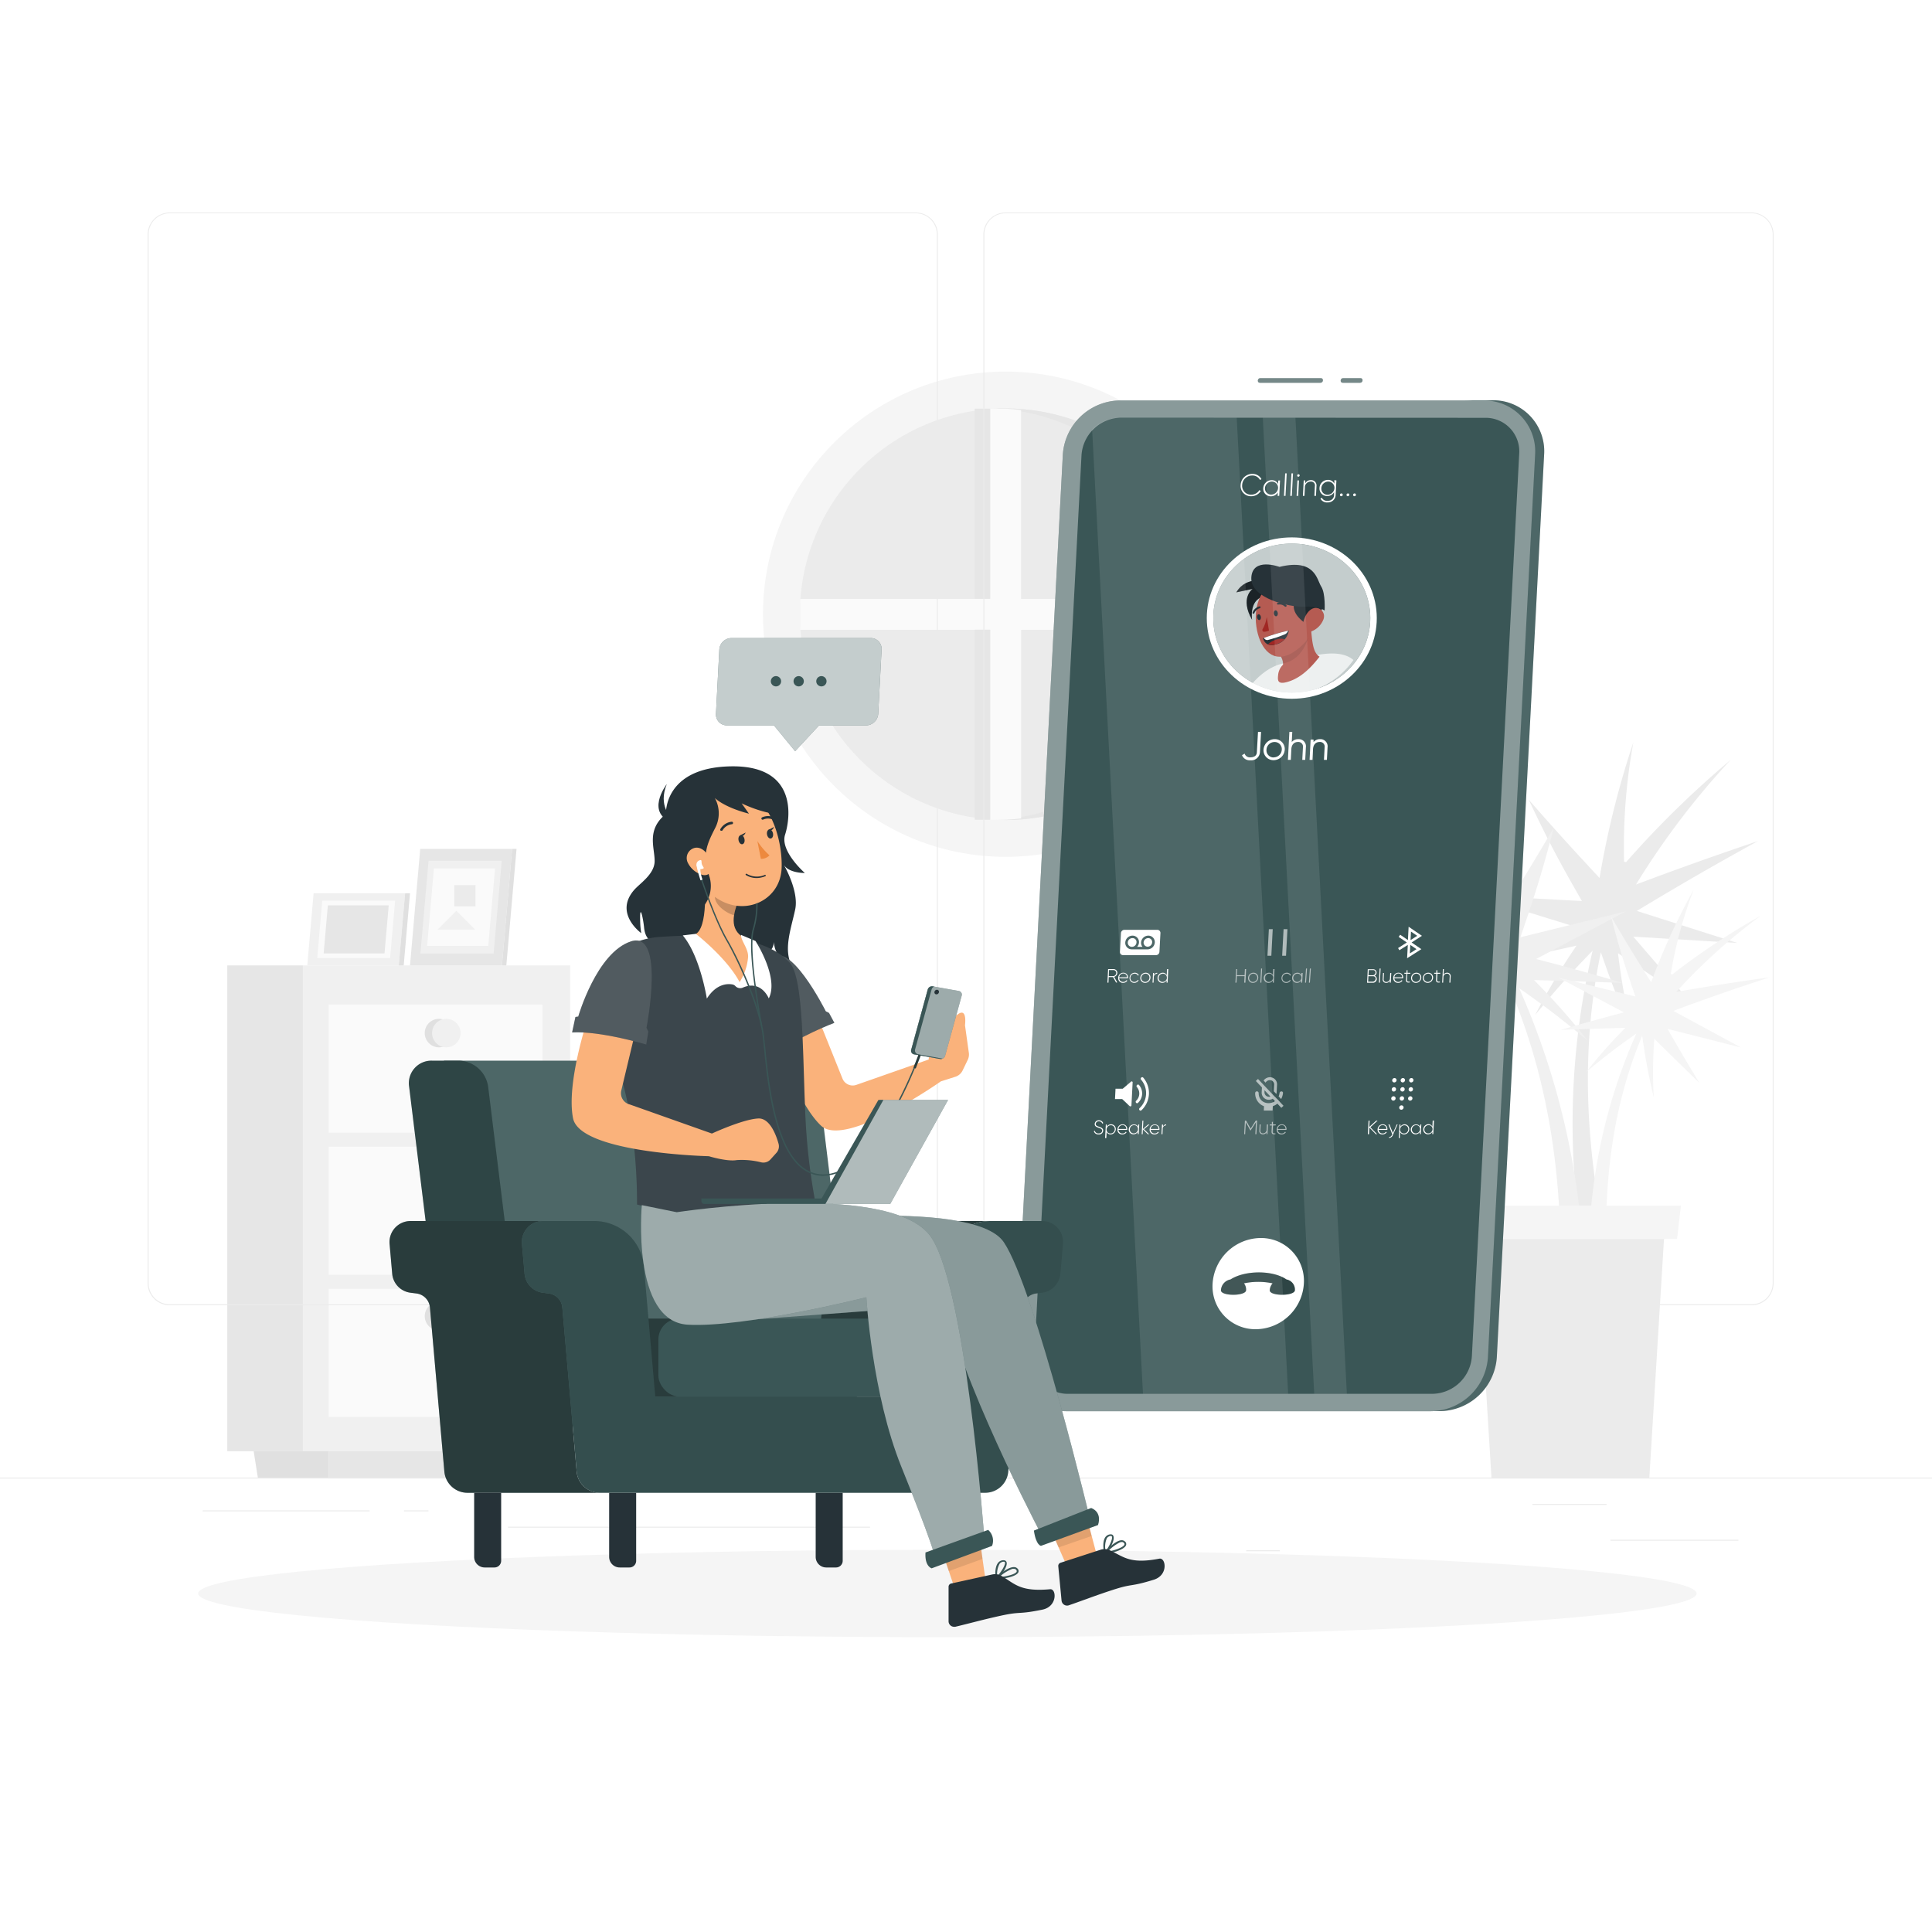 <svg class="animated" id="freepik_stories-calling" xmlns="http://www.w3.org/2000/svg" viewBox="0 0 500 500" version="1.1" xmlns:xlink="http://www.w3.org/1999/xlink" xmlns:svgjs="http://svgjs.com/svgjs"><style>svg#freepik_stories-calling:not(.animated) .animable {opacity: 0;}svg#freepik_stories-calling.animated #freepik--Device--inject-17 {animation: 1.5s Infinite  linear floating;animation-delay: 0s;}            @keyframes floating {                0% {                    opacity: 1;                    transform: translateY(0px);                }                50% {                    transform: translateY(-10px);                }                100% {                    opacity: 1;                    transform: translateY(0px);                }            }        </style><g id="freepik--background-complete--inject-17" class="animable" style="transform-origin: 250px 228.23px;"><path d="M406.46,239.47l-25.14-7.77,28.08,1.48c-6.16-10.71-8.92-16-13.79-26.26,7,8,10.68,12.06,18.35,20.3a232.59,232.59,0,0,1,8.75-35.09,150.91,150.91,0,0,0-2.4,30.89l.52.1a251.17,251.17,0,0,1,27.05-26.45,203.1,203.1,0,0,0-24.49,32.25Q439.08,223,455,217.65c-10.65,5.82-21,11.8-31.4,18.1l26,8.28-26.89-1.62c5.66,6.63,8.6,10,14.7,16.7-7.56-5-11.29-7.48-18.67-12.43a171.65,171.65,0,0,0,3.7,20.53c-3.68-8.38-5.3-12.55-8.14-20.78-5.27,25.25-3.91,49.72,1.2,74.82l-6.33-1.14a196.48,196.48,0,0,1,3-74.08c-6.37,6.58-9.35,9.91-14.87,16.64A170,170,0,0,1,408,244.73c-9.05,2-13.54,3-22.41,5C393.7,245.59,397.88,243.53,406.46,239.47Z" style="fill: rgb(235, 235, 235); transform-origin: 418.16px 256.69px;" id="el44yoh6zapdx" class="animable"></path><path d="M397.54,248.19l23.25-12.33-27.31,6.7c4-11.67,5.77-17.37,8.65-28.37-5.4,9.17-8.25,13.85-14.25,23.37a231.25,231.25,0,0,0-15.14-32.84,151,151,0,0,1,8.13,29.9l-.5.19a251.79,251.79,0,0,0-31.51-20.93A202.58,202.58,0,0,1,378.94,241c-11-1.93-22.09-3.65-33.17-5.17,11.55,3.73,22.87,7.66,34.22,11.92l-24,13,26.11-6.61c-4.32,7.57-6.58,11.4-11.32,19.15,6.49-6.32,9.7-9.46,16-15.7a170.19,170.19,0,0,1,.2,20.86c2.05-8.92,2.87-13.32,4.11-21.94,9.9,23.83,13.13,48.13,12.8,73.74l6-2.3a196.53,196.53,0,0,0-16.74-72.22c7.48,5.26,11,8,17.71,13.56A170,170,0,0,0,397,253.64c9.26.26,13.86.41,22.95.74C411.22,251.82,406.73,250.58,397.54,248.19Z" style="fill: rgb(240, 240, 240); transform-origin: 383.28px 267.485px;" id="eliw01pwflc6e" class="animable"></path><path d="M420.28,262l-16.95-9,19.91,4.89c-2.95-8.51-4.21-12.67-6.3-20.69,3.93,6.68,6,10.1,10.38,17a169.49,169.49,0,0,1,11-23.94,110.36,110.36,0,0,0-5.92,21.8l.36.14a182.33,182.33,0,0,1,23-15.26,147.39,147.39,0,0,0-21.93,19.76q12-2.1,24.18-3.77c-8.41,2.72-16.67,5.59-24.95,8.69l17.5,9.47-19-4.82c3.15,5.52,4.8,8.31,8.25,14-4.73-4.6-7.07-6.89-11.68-11.44a124.05,124.05,0,0,0-.14,15.21c-1.5-6.51-2.09-9.72-3-16-7.22,17.37-9.57,35.09-9.33,53.76l-4.37-1.68a143,143,0,0,1,12.2-52.65c-5.45,3.84-8,5.82-12.91,9.89A124,124,0,0,1,420.65,266c-6.76.19-10.1.3-16.73.54C410.31,264.68,413.59,263.77,420.28,262Z" style="fill: rgb(245, 245, 245); transform-origin: 430.67px 276.03px;" id="eli4m4d7gore" class="animable"></path><polygon points="426.85 382.4 385.99 382.4 381.99 317.31 430.85 317.31 426.85 382.4" style="fill: rgb(235, 235, 235); transform-origin: 406.42px 349.855px;" id="el78rkerq04n3" class="animable"></polygon><polygon points="434.02 320.67 378.42 320.67 377.42 312.01 435.02 312.01 434.02 320.67" style="fill: rgb(245, 245, 245); transform-origin: 406.22px 316.34px;" id="el5vas6lsoaoe" class="animable"></polygon><g id="elqo894idrzh"><circle cx="260.25" cy="158.96" r="62.79" style="fill: rgb(245, 245, 245); transform-origin: 260.25px 158.96px; transform: rotate(-45deg);" class="animable" id="elg4zdicuos0i"></circle></g><circle cx="260.25" cy="158.96" r="53.25" style="fill: rgb(235, 235, 235); transform-origin: 260.25px 158.96px;" id="elmdljz3zvgv" class="animable"></circle><path d="M260.25,105.71c-.83,0-1.67,0-2.5.06a53.25,53.25,0,0,1,0,106.38c.83,0,1.67.06,2.5.06a53.25,53.25,0,0,0,0-106.5Z" style="fill: rgb(230, 230, 230); transform-origin: 285.625px 158.96px;" id="elkpnu3eauid" class="animable"></path><path d="M260.27,212.15h0c1.35-.07,2.68-.19,4-.35V163h46.59c.1-1.32.16-2.65.16-4s-.06-2.68-.16-4H264.25V106.13c-1.32-.17-2.65-.29-4-.36h-4V155H207.07v8h49.18v49.19Z" style="fill: rgb(250, 250, 250); transform-origin: 259.045px 158.98px;" id="elq407kpinw2" class="animable"></path><rect x="252.25" y="105.77" width="4" height="49.19" style="fill: rgb(230, 230, 230); transform-origin: 254.25px 130.365px;" id="elcfqgctpawi" class="animable"></rect><rect x="252.25" y="162.96" width="4" height="49.19" style="fill: rgb(230, 230, 230); transform-origin: 254.25px 187.555px;" id="elagp7kfoipk" class="animable"></rect><g id="el4627k7fnf7g"><rect x="78.39" y="249.85" width="69.17" height="125.73" style="fill: rgb(240, 240, 240); transform-origin: 112.975px 312.715px; transform: rotate(180deg);" class="animable" id="elf8rwuinwotk"></rect></g><g id="elswwxgdutgrf"><rect x="58.82" y="249.85" width="19.57" height="125.73" style="fill: rgb(230, 230, 230); transform-origin: 68.605px 312.715px; transform: rotate(180deg);" class="animable" id="el83oslm27vwg"></rect></g><g id="eloi2gn55y35g"><rect x="85.05" y="259.98" width="55.33" height="33.15" style="fill: rgb(250, 250, 250); transform-origin: 112.715px 276.555px; transform: rotate(180deg);" class="animable" id="eljzm7uu6rlb"></rect></g><g id="elnqif0timvhg"><rect x="85.05" y="296.76" width="55.33" height="33.15" style="fill: rgb(250, 250, 250); transform-origin: 112.715px 313.335px; transform: rotate(180deg);" class="animable" id="elem0eujvca2"></rect></g><g id="elz12ucrxs5bq"><rect x="85.05" y="333.53" width="55.33" height="33.15" style="fill: rgb(250, 250, 250); transform-origin: 112.715px 350.105px; transform: rotate(180deg);" class="animable" id="elwrwvb9pt1nq"></rect></g><polygon points="85.05 382.4 139.31 382.4 140.38 375.57 85.05 375.57 85.05 382.4" style="fill: rgb(230, 230, 230); transform-origin: 112.715px 378.985px;" id="el0yq30xj5rdl" class="animable"></polygon><polygon points="66.73 382.4 85.05 382.4 85.05 375.57 65.65 375.57 66.73 382.4" style="fill: rgb(224, 224, 224); transform-origin: 75.35px 378.985px;" id="elg0jonyzpc4l" class="animable"></polygon><polygon points="103.2 249.85 104.84 231.18 81.16 231.18 79.52 249.85 103.2 249.85" style="fill: rgb(240, 240, 240); transform-origin: 92.18px 240.515px;" id="eltxr0b0qzh1" class="animable"></polygon><polygon points="103.2 249.85 104.84 231.18 106.11 231.18 104.48 249.85 103.2 249.85" style="fill: rgb(224, 224, 224); transform-origin: 104.655px 240.515px;" id="ele154xpzwfz7" class="animable"></polygon><polygon points="100.96 247.95 102.26 233.09 83.4 233.09 82.1 247.95 100.96 247.95" style="fill: rgb(250, 250, 250); transform-origin: 92.18px 240.52px;" id="elvnjvds67blr" class="animable"></polygon><polygon points="99.51 246.73 100.6 234.31 84.85 234.31 83.76 246.73 99.51 246.73" style="fill: rgb(230, 230, 230); transform-origin: 92.18px 240.52px;" id="elsja72cvt71p" class="animable"></polygon><circle cx="113.61" cy="267.36" r="3.69" style="fill: rgb(224, 224, 224); transform-origin: 113.61px 267.36px;" id="eld2qt6zeg6z" class="animable"></circle><circle cx="115.51" cy="267.36" r="3.69" style="fill: rgb(240, 240, 240); transform-origin: 115.51px 267.36px;" id="elnymh63zl1ns" class="animable"></circle><circle cx="113.61" cy="303.99" r="3.69" style="fill: rgb(224, 224, 224); transform-origin: 113.61px 303.99px;" id="elqe3b8iv80l" class="animable"></circle><circle cx="115.51" cy="303.99" r="3.69" style="fill: rgb(240, 240, 240); transform-origin: 115.51px 303.99px;" id="elo2zh8r1pw2m" class="animable"></circle><circle cx="113.61" cy="340.62" r="3.69" style="fill: rgb(224, 224, 224); transform-origin: 113.61px 340.62px;" id="elj9013irdkx" class="animable"></circle><circle cx="115.51" cy="340.62" r="3.69" style="fill: rgb(240, 240, 240); transform-origin: 115.51px 340.62px;" id="el94yuc7oyhv" class="animable"></circle><polygon points="129.9 249.85 106.11 249.85 108.75 219.69 132.54 219.69 129.9 249.85" style="fill: rgb(230, 230, 230); transform-origin: 119.325px 234.77px;" id="elyn7r4zvjt" class="animable"></polygon><polygon points="129.9 249.85 131.04 249.85 133.68 219.69 132.54 219.69 129.9 249.85" style="fill: rgb(224, 224, 224); transform-origin: 131.79px 234.77px;" id="elq7aygqicv3g" class="animable"></polygon><polygon points="127.75 246.78 108.81 246.78 110.91 222.76 129.85 222.76 127.75 246.78" style="fill: rgb(240, 240, 240); transform-origin: 119.33px 234.77px;" id="ele8qlbepk1qv" class="animable"></polygon><polygon points="126.36 244.8 110.54 244.8 112.3 224.74 128.12 224.74 126.36 244.8" style="fill: rgb(250, 250, 250); transform-origin: 119.33px 234.77px;" id="elp76c4nsjgx" class="animable"></polygon><g id="el028lfttqwlln"><rect x="117.56" y="229.07" width="5.5" height="5.5" style="fill: rgb(235, 235, 235); transform-origin: 120.31px 231.82px; transform: rotate(-135deg);" class="animable" id="elz7lbkeezqs"></rect></g><polygon points="122.97 240.58 118.11 235.71 113.24 240.58 122.97 240.58" style="fill: rgb(240, 240, 240); transform-origin: 118.105px 238.145px;" id="elliu4fmdmp9g" class="animable"></polygon><rect x="416.78" y="398.49" width="33.12" height="0.25" style="fill: rgb(235, 235, 235); transform-origin: 433.34px 398.615px;" id="elilhaf5u42r" class="animable"></rect><rect x="322.53" y="401.21" width="8.69" height="0.25" style="fill: rgb(235, 235, 235); transform-origin: 326.875px 401.335px;" id="el56am5oj7mdw" class="animable"></rect><rect x="396.59" y="389.21" width="19.19" height="0.25" style="fill: rgb(235, 235, 235); transform-origin: 406.185px 389.335px;" id="elrfemebh5cma" class="animable"></rect><rect x="52.46" y="390.89" width="43.19" height="0.25" style="fill: rgb(235, 235, 235); transform-origin: 74.055px 391.015px;" id="elg7larnytnxn" class="animable"></rect><rect x="104.56" y="390.89" width="6.33" height="0.25" style="fill: rgb(235, 235, 235); transform-origin: 107.725px 391.015px;" id="elkhb8rysxvwm" class="animable"></rect><rect x="131.47" y="395.11" width="93.68" height="0.25" style="fill: rgb(235, 235, 235); transform-origin: 178.31px 395.235px;" id="elkctta97ochq" class="animable"></rect><path d="M237,337.8H43.92a5.71,5.71,0,0,1-5.71-5.71V60.66A5.71,5.71,0,0,1,43.92,55H237a5.71,5.71,0,0,1,5.71,5.71V332.09A5.71,5.71,0,0,1,237,337.8ZM43.92,55.2a5.47,5.47,0,0,0-5.46,5.46V332.09a5.47,5.47,0,0,0,5.46,5.46H237a5.47,5.47,0,0,0,5.46-5.46V60.66A5.47,5.47,0,0,0,237,55.2Z" style="fill: rgb(235, 235, 235); transform-origin: 140.46px 196.4px;" id="elukdfm5v008c" class="animable"></path><path d="M453.31,337.8H260.21a5.72,5.72,0,0,1-5.71-5.71V60.66A5.72,5.72,0,0,1,260.21,55h193.1A5.71,5.71,0,0,1,459,60.66V332.09A5.71,5.71,0,0,1,453.31,337.8ZM260.21,55.2a5.47,5.47,0,0,0-5.46,5.46V332.09a5.47,5.47,0,0,0,5.46,5.46h193.1a5.47,5.47,0,0,0,5.46-5.46V60.66a5.47,5.47,0,0,0-5.46-5.46Z" style="fill: rgb(235, 235, 235); transform-origin: 356.75px 196.4px;" id="el5cuhdk7r61" class="animable"></path><rect y="382.4" width="500" height="0.25" style="fill: rgb(235, 235, 235); transform-origin: 250px 382.525px;" id="elbw8pb2dinmo" class="animable"></rect></g><g id="freepik--Shadow--inject-17" class="animable" style="transform-origin: 245.18px 412.39px;"><ellipse id="freepik--path--inject-17" cx="245.18" cy="412.39" rx="193.89" ry="11.32" style="fill: rgb(245, 245, 245); transform-origin: 245.18px 412.39px;" class="animable"></ellipse></g><g id="freepik--Device--inject-17" class="animable" style="transform-origin: 331.221px 231.54px;"><path d="M386.33,103.59h-7.69a13.18,13.18,0,0,1,13.29,14L379.68,351.2a14.93,14.93,0,0,1-14.75,14h7.69a14.94,14.94,0,0,0,14.76-14l12.24-233.58A13.17,13.17,0,0,0,386.33,103.59Z" style="fill: #3A5656; transform-origin: 382.289px 234.395px;" id="el964u093zgtt" class="animable"></path><g id="elci3h6gfgk49"><path d="M386.33,103.59h-7.69a13.18,13.18,0,0,1,13.29,14L379.68,351.2a14.93,14.93,0,0,1-14.75,14h7.69a14.94,14.94,0,0,0,14.76-14l12.24-233.58A13.17,13.17,0,0,0,386.33,103.59Z" style="fill: rgb(255, 255, 255); opacity: 0.1; transform-origin: 382.289px 234.395px;" class="animable" id="elld92c9l1mu"></path></g><path d="M370.33,365.22H276.11a13.16,13.16,0,0,1-13.29-14l12.24-233.58a15,15,0,0,1,14.76-14H384a13.18,13.18,0,0,1,13.29,14L385.08,351.2A14.93,14.93,0,0,1,370.33,365.22Z" style="fill: #3A5656; transform-origin: 330.054px 234.43px;" id="eledr849vbu2r" class="animable"></path><g id="eloy1o0fpgun"><path d="M370.33,365.22H276.11a13.16,13.16,0,0,1-13.29-14l12.24-233.58a15,15,0,0,1,14.76-14H384a13.18,13.18,0,0,1,13.29,14L385.08,351.2A14.93,14.93,0,0,1,370.33,365.22Z" style="fill: rgb(255, 255, 255); opacity: 0.4; transform-origin: 330.054px 234.43px;" class="animable" id="elbzkk30snye"></path></g><path d="M326.05,99.06h15.69c.77,0,.87-1.2.1-1.2H326.16c-.77,0-.88,1.2-.11,1.2Z" style="fill: #3A5656; transform-origin: 333.947px 98.46px;" id="el1z7to4fhj13" class="animable"></path><path d="M347.48,99.06H352c.77,0,.87-1.2.1-1.2h-4.5c-.78,0-.88,1.2-.11,1.2Z" style="fill: #3A5656; transform-origin: 349.796px 98.46px;" id="elq2yobathcn" class="animable"></path><g id="el8m0kv85uhrj"><g style="opacity: 0.3; transform-origin: 333.947px 98.46px;" class="animable" id="ele2sujazg2h"><path d="M326.05,99.06h15.69c.77,0,.87-1.2.1-1.2H326.16c-.77,0-.88,1.2-.11,1.2Z" style="fill: rgb(255, 255, 255); transform-origin: 333.947px 98.46px;" id="eljcyr0wua4gl" class="animable"></path></g></g><g id="elgb51pvant8i"><g style="opacity: 0.3; transform-origin: 349.796px 98.46px;" class="animable" id="el3e241rap5y5"><path d="M347.48,99.06H352c.77,0,.87-1.2.1-1.2h-4.5c-.78,0-.88,1.2-.11,1.2Z" style="fill: rgb(255, 255, 255); transform-origin: 349.796px 98.46px;" id="elekaz44hz3m7" class="animable"></path></g></g><path d="M290.15,108.09a10.41,10.41,0,0,0-10.26,9.76L267.65,351.44a8.66,8.66,0,0,0,8.79,9.28h94.22A10.4,10.4,0,0,0,380.92,351l12.25-233.58a8.69,8.69,0,0,0-8.8-9.29Z" style="fill: #3A5656; transform-origin: 330.409px 234.406px;" id="elkpymhyxlpoh" class="animable"></path><path d="M337.44,332.19A12.57,12.57,0,0,1,325,344a11.08,11.08,0,0,1-11.18-11.8,12.58,12.58,0,0,1,12.42-11.8A11.09,11.09,0,0,1,337.44,332.19Z" style="fill: rgb(255, 255, 255); transform-origin: 325.629px 332.2px;" id="elmrcxy40l7v8" class="animable"></path><path d="M332.93,331.12c-3.48-2.43-10.73-2.43-14.47,0a3,3,0,0,0-2.48,2.79c-.08,1.57,6.43,1.57,6.51,0a2.68,2.68,0,0,0-.55-1.78,17.79,17.79,0,0,1,7.41,0,2.91,2.91,0,0,0-.74,1.78c-.08,1.57,6.43,1.57,6.51,0A2.67,2.67,0,0,0,332.93,331.12Z" style="fill: #3A5656; transform-origin: 325.552px 332.193px;" id="elfvjwb1h6ue" class="animable"></path><g id="elxo072knoitg"><path d="M332.93,331.12c-3.48-2.43-10.73-2.43-14.47,0a3,3,0,0,0-2.48,2.79c-.08,1.57,6.43,1.57,6.51,0a2.68,2.68,0,0,0-.55-1.78,17.79,17.79,0,0,1,7.41,0,2.91,2.91,0,0,0-.74,1.78c-.08,1.57,6.43,1.57,6.51,0A2.67,2.67,0,0,0,332.93,331.12Z" style="opacity: 0.2; transform-origin: 325.552px 332.193px;" class="animable" id="elwiytk2e66g"></path></g><path d="M325.28,194.61c0,.88-.65,1.39-1.65,1.39a1.42,1.42,0,0,1-1.48-.85l0-.13-.69.4,0,.1a2.12,2.12,0,0,0,2.14,1.24,2.25,2.25,0,0,0,2.48-2.15l.28-5.2h-.79Z" style="fill: rgb(255, 255, 255); transform-origin: 323.91px 193.091px;" id="elxqahuog0crk" class="animable"></path><path d="M329.89,191.29A2.9,2.9,0,0,0,327,194a2.55,2.55,0,0,0,2.61,2.73,2.89,2.89,0,0,0,2.88-2.73A2.55,2.55,0,0,0,329.89,191.29Zm-.25,4.74a1.85,1.85,0,0,1-1.88-2,2.1,2.1,0,0,1,2.09-2,1.85,1.85,0,0,1,1.88,2A2.1,2.1,0,0,1,329.64,196Z" style="fill: rgb(255, 255, 255); transform-origin: 329.744px 194.01px;" id="elmcw5uxjhjz" class="animable"></path><path d="M336,191.29a2.13,2.13,0,0,0-1.7.76l.14-2.64h-.75l-.38,7.24h.75l.14-2.76c.06-1.17.71-1.87,1.72-1.87a1.2,1.2,0,0,1,1.28,1.4l-.17,3.23h.76l.17-3.23A1.86,1.86,0,0,0,336,191.29Z" style="fill: rgb(255, 255, 255); transform-origin: 335.645px 193.03px;" id="elww21adspa5" class="animable"></path><path d="M341.64,191.29a2.13,2.13,0,0,0-1.7.76l0-.65h-.75l-.27,5.25h.75l.14-2.76c.06-1.17.71-1.87,1.72-1.87a1.2,1.2,0,0,1,1.28,1.4l-.17,3.23h.76l.17-3.23A1.86,1.86,0,0,0,341.64,191.29Z" style="fill: rgb(255, 255, 255); transform-origin: 341.255px 193.969px;" id="elgawy44dshj" class="animable"></path><g id="el1p6bxtyn3js"><ellipse cx="334.31" cy="159.96" rx="22" ry="20.88" style="fill: rgb(255, 255, 255); transform-origin: 334.31px 159.96px; transform: rotate(-44.25deg);" class="animable" id="eldx4dmkgh428"></ellipse></g><g id="elopcg57lyiz8"><ellipse cx="334.31" cy="159.96" rx="20.32" ry="19.28" style="fill: #3A5656; transform-origin: 334.31px 159.96px; transform: rotate(-44.25deg);" class="animable" id="el2y3i75yaw49"></ellipse></g><g id="els4knzq6sxfp"><ellipse cx="334.31" cy="159.96" rx="20.32" ry="19.28" style="fill: rgb(255, 255, 255); opacity: 0.7; transform-origin: 334.31px 159.96px; transform: rotate(-44.25deg);" class="animable" id="el46ubrw6moll"></ellipse></g><g id="elxigtmvea36i"><path d="M333.27,179.75a21,21,0,0,0,17-8.94c-4.38-3.76-13.48-.2-18.32.91-3.68.85-6.51,3.55-8.17,5.55A19,19,0,0,0,333.27,179.75Z" style="fill: rgb(255, 255, 255); opacity: 0.7; transform-origin: 337.025px 174.439px;" class="animable" id="eli1rfol8wk6k"></path></g><path d="M328.22,150.51s-5.64-1.74-8.26,2.79l4.22-.89s-3.39,2.3-.14,8c0,0-.85-5,2.84-6S328.22,150.51,328.22,150.51Z" style="fill: rgb(38, 50, 56); transform-origin: 324.459px 155.296px;" id="eluxoyprbu7n" class="animable"></path><g id="ela5cm52xcmjv"><path d="M328.22,150.51s-5.64-1.74-8.26,2.79l4.22-.89s-3.39,2.3-.14,8c0,0-.85-5,2.84-6S328.22,150.51,328.22,150.51Z" style="opacity: 0.3; transform-origin: 324.459px 155.296px;" class="animable" id="elvmu8676fnj"></path></g><path d="M330.8,174.47a4.29,4.29,0,0,1,1.25-2.45,3.66,3.66,0,0,0-.78-2.4l8.06-6.43c.3,3.23.55,5.78,2.17,6.76-1.41,1.78-4,5-7.58,6.29S330.65,175.93,330.8,174.47Z" style="fill: rgb(181, 91, 82); transform-origin: 336.11px 169.952px;" id="el4swmoiu11y7" class="animable"></path><g id="ele35d4i7dpe6"><path d="M332,171.68c5.15-.8,6.51-6.57,6.51-6.57l-4.77,2.52-2.5,2A3.61,3.61,0,0,1,332,171.68Z" style="opacity: 0.1; transform-origin: 334.875px 168.395px;" class="animable" id="el0vmjwqnadjlc"></path></g><path d="M339.67,155.74c.31,4.89.4,8.23-2.34,10.93-5.46,5.38-9.37,3.53-11.26-1-1.68-4.1-1.9-11.41,2.94-14.41S339.36,150.84,339.67,155.74Z" style="fill: rgb(181, 91, 82); transform-origin: 332.403px 159.97px;" id="elwdynn9a0dnj" class="animable"></path><path d="M329.68,158.83c-.07-.42.11-.81.38-.87s.56.24.63.66-.1.81-.38.87S329.75,159.25,329.68,158.83Z" style="fill: rgb(38, 50, 56); transform-origin: 330.185px 158.725px;" id="elkwoou8qrgo" class="animable"></path><path d="M326.31,159.63c.07.42-.11.81-.36.85s-.56-.24-.62-.66.1-.81.36-.85S326.25,159.21,326.31,159.63Z" style="fill: rgb(38, 50, 56); transform-origin: 325.821px 159.725px;" id="elz9v5ayijl6p" class="animable"></path><path d="M327.83,159.67l.58,3.53a4.17,4.17,0,0,1-1.25.31.44.44,0,0,1-.46-.46.46.46,0,0,1,.09-.27A8.93,8.93,0,0,0,327.83,159.67Z" style="fill: rgb(160, 39, 36); transform-origin: 327.555px 161.59px;" id="elqqc8uc7yl7r" class="animable"></path><path d="M332.79,157a.16.16,0,0,0,.11-.05.23.23,0,0,0,0-.34h0a2.44,2.44,0,0,0-2.21-.62.26.26,0,0,0-.2.3h0a.26.26,0,0,0,.3.18h0a2,2,0,0,1,1.74.51A.22.22,0,0,0,332.79,157Z" style="fill: rgb(38, 50, 56); transform-origin: 331.73px 156.483px;" id="elr40vl326cx" class="animable"></path><path d="M324.44,158.83a.3.3,0,0,0,.19-.16,2.12,2.12,0,0,1,1.39-1.25.28.28,0,0,0,.21-.3.26.26,0,0,0-.29-.2,2.67,2.67,0,0,0-1.77,1.57.23.23,0,0,0,.1.32h0A.29.29,0,0,0,324.44,158.83Z" style="fill: rgb(38, 50, 56); transform-origin: 325.186px 157.876px;" id="elhnkzup07hav" class="animable"></path><path d="M326.88,165.19a37.73,37.73,0,0,1,6.67-2,4.32,4.32,0,0,1-3.71,3.66,2.24,2.24,0,0,1-2.91-1.46C326.91,165.33,326.9,165.26,326.88,165.19Z" style="fill: rgb(38, 50, 56); transform-origin: 330.215px 165.087px;" id="elvnwchsk2ht8" class="animable"></path><path d="M330.79,165.4a5.05,5.05,0,0,0-2.64,1.38,2.83,2.83,0,0,0,1.68.06,4.94,4.94,0,0,0,2.63-1.37A2.72,2.72,0,0,0,330.79,165.4Z" style="fill: rgb(160, 39, 36); transform-origin: 330.305px 166.12px;" id="ela2exbmjsu28" class="animable"></path><path d="M327.1,165.1a1,1,0,0,0,.92.55,30.44,30.44,0,0,0,4.33-1.42,1.56,1.56,0,0,0,1-1A44,44,0,0,0,327.1,165.1Z" style="fill: rgb(255, 255, 255); transform-origin: 330.225px 164.44px;" id="el64uhq8a7bf2" class="animable"></path><path d="M338.66,161.82s-6.27-3.37-2.77-7.39,6.72.53,6.14,3.53A5.25,5.25,0,0,1,338.66,161.82Z" style="fill: rgb(38, 50, 56); transform-origin: 338.463px 157.333px;" id="el8v9fxtu3ov6" class="animable"></path><g id="el11yrwtccy6u"><path d="M338.66,161.82s-6.27-3.37-2.77-7.39,6.72.53,6.14,3.53A5.25,5.25,0,0,1,338.66,161.82Z" style="opacity: 0.2; transform-origin: 338.463px 157.333px;" class="animable" id="elz3nhqos1949"></path></g><path d="M342.41,160.52a5.39,5.39,0,0,1-2.78,2.78c-1.65.71-2.64-.68-2.32-2.32.29-1.49,1.5-3.64,3.22-3.65a2.14,2.14,0,0,1,2.12,2.3A2.31,2.31,0,0,1,342.41,160.52Z" style="fill: rgb(181, 91, 82); transform-origin: 339.953px 160.41px;" id="eloyd8h5p6qm" class="animable"></path><path d="M331.13,146.71s-7-2.61-7.29,2.78,9.89,7.69,13.64,7.51,5.33,1,5.33,1,.27-4.41-.88-6.2S340.38,144.45,331.13,146.71Z" style="fill: rgb(38, 50, 56); transform-origin: 333.336px 152.039px;" id="el2jcouzgibs" class="animable"></path><path d="M321.07,125.54a3,3,0,0,1,3.06-2.89,2.56,2.56,0,0,1,2.33,1.35l-.38.21a2.16,2.16,0,0,0-2-1.15,2.57,2.57,0,0,0-2.61,2.48,2.27,2.27,0,0,0,2.35,2.48,2.41,2.41,0,0,0,2.1-1.18l.37.22a2.92,2.92,0,0,1-2.49,1.37A2.67,2.67,0,0,1,321.07,125.54Z" style="fill: rgb(255, 255, 255); transform-origin: 323.76px 125.54px;" id="el43nylfzm6fa" class="animable"></path><path d="M331.27,124.34l-.21,4h-.41l.05-.9a2.06,2.06,0,0,1-1.77,1,1.94,1.94,0,0,1-2-2.09,2.2,2.2,0,0,1,2.18-2.09,1.8,1.8,0,0,1,1.66,1l.05-.9Zm-.51,2a1.58,1.58,0,0,0-1.6-1.7,1.8,1.8,0,0,0-1.79,1.7A1.58,1.58,0,0,0,329,128,1.79,1.79,0,0,0,330.76,126.34Z" style="fill: rgb(255, 255, 255); transform-origin: 329.097px 126.35px;" id="elheuos23fo5q" class="animable"></path><path d="M332.6,122.5h.4l-.31,5.84h-.4Z" style="fill: rgb(255, 255, 255); transform-origin: 332.645px 125.42px;" id="elucwg29wdlt" class="animable"></path><path d="M334.23,122.5h.4l-.31,5.84h-.4Z" style="fill: rgb(255, 255, 255); transform-origin: 334.275px 125.42px;" id="elgfr8cu51erf" class="animable"></path><path d="M335.71,123.05a.35.35,0,0,1,.34-.31.3.3,0,0,1,.3.31.34.34,0,0,1-.33.32A.3.3,0,0,1,335.71,123.05Zm.06,1.29h.4l-.21,4h-.4Z" style="fill: rgb(255, 255, 255); transform-origin: 335.955px 125.54px;" id="el65u2rq1x8fm" class="animable"></path><path d="M340.7,125.85l-.13,2.49h-.41l.13-2.49a1,1,0,0,0-1.11-1.21,1.47,1.47,0,0,0-1.48,1.59l-.11,2.11h-.4l.21-4h.4l0,.76a1.6,1.6,0,0,1,1.47-.85A1.39,1.39,0,0,1,340.7,125.85Z" style="fill: rgb(255, 255, 255); transform-origin: 338.953px 126.294px;" id="eljvu4x980sl" class="animable"></path><path d="M345.86,124.34l-.2,3.81a2,2,0,0,1-2.09,1.88,1.88,1.88,0,0,1-1.84-1l.37-.2a1.44,1.44,0,0,0,1.49.77,1.52,1.52,0,0,0,1.67-1.49l0-.74a2,2,0,0,1-1.77,1,1.93,1.93,0,0,1-2-2.09,2.19,2.19,0,0,1,2.18-2.09,1.77,1.77,0,0,1,1.66,1l0-.93Zm-.51,2a1.58,1.58,0,0,0-1.6-1.7,1.8,1.8,0,0,0-1.79,1.7,1.58,1.58,0,0,0,1.61,1.7A1.79,1.79,0,0,0,345.35,126.34Z" style="fill: rgb(255, 255, 255); transform-origin: 343.672px 127.113px;" id="eljlq70n832ea" class="animable"></path><path d="M346.78,128.06a.38.38,0,0,1,.38-.36.34.34,0,0,1,.34.36.38.38,0,0,1-.38.36A.33.33,0,0,1,346.78,128.06Z" style="fill: rgb(255, 255, 255); transform-origin: 347.14px 128.06px;" id="elvy6ameijnce" class="animable"></path><path d="M348.48,128.06a.38.38,0,0,1,.38-.36.34.34,0,0,1,.34.36.38.38,0,0,1-.38.36A.34.34,0,0,1,348.48,128.06Z" style="fill: rgb(255, 255, 255); transform-origin: 348.84px 128.06px;" id="elhffaxuw9bhr" class="animable"></path><path d="M350.19,128.06a.38.38,0,0,1,.38-.36.34.34,0,0,1,.34.36.38.38,0,0,1-.38.36A.33.33,0,0,1,350.19,128.06Z" style="fill: rgb(255, 255, 255); transform-origin: 350.55px 128.06px;" id="elpav7o9fyy1" class="animable"></path><path d="M288.05,252.86h-1.11l-.07,1.44h-.27l.18-3.5h1.39a1,1,0,0,1,1,1,1.11,1.11,0,0,1-.83,1l.8,1.47h-.31Zm-1.1-.25h1.12a.82.82,0,0,0,.81-.78.73.73,0,0,0-.73-.78H287Z" style="fill: rgb(255, 255, 255); transform-origin: 287.885px 252.55px;" id="elhhe757bm6ma" class="animable"></path><path d="M291.92,253.06s0,.08,0,.12h-2.27a1,1,0,0,0,1,.94,1,1,0,0,0,.89-.46l.21.13a1.3,1.3,0,0,1-1.12.57,1.19,1.19,0,0,1-1.24-1.31,1.33,1.33,0,0,1,1.36-1.31A1.19,1.19,0,0,1,291.92,253.06Zm-2.27-.13h2a.91.91,0,0,0-.92-1A1.08,1.08,0,0,0,289.65,252.93Z" style="fill: rgb(255, 255, 255); transform-origin: 290.655px 253.05px;" id="elhl6oa8xvls" class="animable"></path><path d="M292.33,253.05a1.37,1.37,0,0,1,1.39-1.31,1.09,1.09,0,0,1,1,.64l-.21.12a.91.91,0,0,0-.86-.52,1.11,1.11,0,0,0-1.11,1.07,1,1,0,0,0,1,1.07,1.07,1.07,0,0,0,.93-.53l.2.13a1.32,1.32,0,0,1-1.14.64A1.21,1.21,0,0,1,292.33,253.05Z" style="fill: rgb(255, 255, 255); transform-origin: 293.523px 253.05px;" id="ely0wo9qaxd" class="animable"></path><path d="M295.11,253.05a1.39,1.39,0,0,1,1.39-1.31,1.22,1.22,0,0,1,1.24,1.31,1.39,1.39,0,0,1-1.38,1.31A1.22,1.22,0,0,1,295.11,253.05Zm2.37,0a1,1,0,0,0-1-1.07,1.12,1.12,0,0,0-1.11,1.07,1,1,0,0,0,1,1.07A1.12,1.12,0,0,0,297.48,253.05Z" style="fill: rgb(255, 255, 255); transform-origin: 296.425px 253.05px;" id="elvxg19ipvzzi" class="animable"></path><path d="M299.49,251.76V252a.87.87,0,0,0-.89.91l-.07,1.39h-.25l.13-2.5h.25l0,.49A.89.89,0,0,1,299.49,251.76Z" style="fill: rgb(255, 255, 255); transform-origin: 298.885px 253.03px;" id="elfih88oucrc" class="animable"></path><path d="M302.35,250.8l-.18,3.5h-.25l0-.58a1.29,1.29,0,0,1-1.11.64,1.21,1.21,0,0,1-1.23-1.31,1.38,1.38,0,0,1,1.37-1.31,1.12,1.12,0,0,1,1,.64l.08-1.58Zm-.37,2.25a1,1,0,0,0-1-1.07,1.12,1.12,0,0,0-1.12,1.07,1,1,0,0,0,1,1.07A1.13,1.13,0,0,0,302,253.05Z" style="fill: rgb(255, 255, 255); transform-origin: 300.963px 252.58px;" id="elj0az9xzfhvl" class="animable"></path><g id="el3cxqry95fd1"><g style="opacity: 0.6; transform-origin: 329.49px 252.515px;" class="animable" id="elsomzvmc2ym"><path d="M322.49,250.8l-.18,3.5H322l.09-1.68h-2L320,254.3h-.27l.19-3.5h.26l-.08,1.57h2l.08-1.57Z" style="fill: rgb(255, 255, 255); transform-origin: 321.11px 252.55px;" id="elf4apt7zmg8m" class="animable"></path><path d="M323,253.05a1.39,1.39,0,0,1,1.39-1.31,1.22,1.22,0,0,1,1.24,1.31,1.38,1.38,0,0,1-1.38,1.31A1.22,1.22,0,0,1,323,253.05Zm2.37,0a1,1,0,0,0-1-1.07,1.12,1.12,0,0,0-1.11,1.07,1,1,0,0,0,1,1.07A1.12,1.12,0,0,0,325.39,253.05Z" style="fill: rgb(255, 255, 255); transform-origin: 324.315px 253.05px;" id="eleg7q16z54au" class="animable"></path><path d="M326.37,250.65h.25l-.19,3.65h-.25Z" style="fill: rgb(255, 255, 255); transform-origin: 326.4px 252.475px;" id="elca8dp0878o4" class="animable"></path><path d="M329.84,250.8l-.18,3.5h-.25l0-.58a1.28,1.28,0,0,1-1.11.64,1.21,1.21,0,0,1-1.23-1.31,1.38,1.38,0,0,1,1.37-1.31,1.11,1.11,0,0,1,1,.64l.08-1.58Zm-.36,2.25a1,1,0,0,0-1-1.07,1.12,1.12,0,0,0-1.12,1.07,1,1,0,0,0,1,1.07A1.14,1.14,0,0,0,329.48,253.05Z" style="fill: rgb(255, 255, 255); transform-origin: 328.453px 252.58px;" id="eldmvcdsn1m1r" class="animable"></path><path d="M331.66,253.05a1.37,1.37,0,0,1,1.38-1.31,1.11,1.11,0,0,1,1.06.64l-.21.12A.91.91,0,0,0,333,252a1.11,1.11,0,0,0-1.12,1.07,1,1,0,0,0,1,1.07,1.09,1.09,0,0,0,.93-.53l.2.13a1.32,1.32,0,0,1-1.14.64A1.21,1.21,0,0,1,331.66,253.05Z" style="fill: rgb(255, 255, 255); transform-origin: 332.877px 253.059px;" id="ellh32s00lkd9" class="animable"></path><path d="M337.13,251.8l-.13,2.5h-.26l0-.57a1.26,1.26,0,0,1-1.1.63,1.22,1.22,0,0,1-1.23-1.31,1.38,1.38,0,0,1,1.36-1.31,1.15,1.15,0,0,1,1.05.62l0-.56Zm-.32,1.25a1,1,0,0,0-1-1.07,1.12,1.12,0,0,0-1.12,1.07,1,1,0,0,0,1,1.07A1.13,1.13,0,0,0,336.81,253.05Z" style="fill: rgb(255, 255, 255); transform-origin: 335.768px 253.05px;" id="elmqypkms2mgd" class="animable"></path><path d="M338,250.65h.25L338,254.3h-.25Z" style="fill: rgb(255, 255, 255); transform-origin: 338px 252.475px;" id="el0iik3zdkg6dn" class="animable"></path><path d="M339,250.65h.25L339,254.3h-.25Z" style="fill: rgb(255, 255, 255); transform-origin: 339px 252.475px;" id="elrdjhvb3wjs" class="animable"></path></g></g><path d="M356.31,253.34a1,1,0,0,1-1,1h-1.51l.18-3.5h1.4a.86.86,0,0,1,.87.92.88.88,0,0,1-.49.76A.86.86,0,0,1,356.31,253.34Zm-2.08-2.29-.07,1.34h1.13a.71.71,0,0,0,.69-.67.62.62,0,0,0-.62-.67Zm1.81,2.29a.65.65,0,0,0-.65-.7h-1.25l-.07,1.41h1.24A.75.75,0,0,0,356,253.34Z" style="fill: rgb(255, 255, 255); transform-origin: 355.055px 252.59px;" id="elb5qo5attyeu" class="animable"></path><path d="M357.05,250.65h.25l-.19,3.65h-.26Z" style="fill: rgb(255, 255, 255); transform-origin: 357.075px 252.475px;" id="elphsvmdw3vea" class="animable"></path><path d="M360.06,251.8l-.13,2.5h-.25l0-.48a1,1,0,0,1-.92.54.87.87,0,0,1-.92-1l.08-1.55h.26l-.09,1.55a.66.66,0,0,0,.7.77.93.93,0,0,0,.93-1l.07-1.32Z" style="fill: rgb(255, 255, 255); transform-origin: 358.945px 253.081px;" id="eln912s95roh8" class="animable"></path><path d="M363.12,253.06s0,.08,0,.12h-2.27a1,1,0,0,0,1,.94,1,1,0,0,0,.89-.46l.21.13a1.31,1.31,0,0,1-1.12.57,1.2,1.2,0,0,1-1.25-1.31,1.34,1.34,0,0,1,1.36-1.31A1.17,1.17,0,0,1,363.12,253.06Zm-2.26-.13h2a.92.92,0,0,0-.93-1A1.07,1.07,0,0,0,360.86,252.93Z" style="fill: rgb(255, 255, 255); transform-origin: 361.852px 253.051px;" id="el88ohwdr8j8t" class="animable"></path><path d="M364.22,252l-.09,1.63c0,.44.21.45.73.41v.22c-.67.1-1-.06-1-.63L364,252h-.55l0-.24H364l0-.63.26-.07,0,.7H365l0,.24Z" style="fill: rgb(255, 255, 255); transform-origin: 364.225px 252.674px;" id="elhc0a3wl9o0b" class="animable"></path><path d="M365.19,253.05a1.38,1.38,0,0,1,1.38-1.31,1.22,1.22,0,0,1,1.25,1.31,1.39,1.39,0,0,1-1.38,1.31A1.22,1.22,0,0,1,365.19,253.05Zm2.37,0a1,1,0,0,0-1-1.07,1.14,1.14,0,0,0-1.12,1.07,1,1,0,0,0,1,1.07A1.12,1.12,0,0,0,367.56,253.05Z" style="fill: rgb(255, 255, 255); transform-origin: 366.505px 253.05px;" id="el6qldaih117t" class="animable"></path><path d="M368.24,253.05a1.39,1.39,0,0,1,1.39-1.31,1.22,1.22,0,0,1,1.24,1.31,1.38,1.38,0,0,1-1.38,1.31A1.23,1.23,0,0,1,368.24,253.05Zm2.38,0a1,1,0,0,0-1-1.07,1.12,1.12,0,0,0-1.12,1.07,1,1,0,0,0,1,1.07A1.13,1.13,0,0,0,370.62,253.05Z" style="fill: rgb(255, 255, 255); transform-origin: 369.555px 253.05px;" id="el5u6bimifhfv" class="animable"></path><path d="M372,252l-.09,1.63c0,.44.22.45.73.41v.22c-.66.1-1-.06-1-.63l.08-1.63h-.55l0-.24h.55l0-.63.26-.07,0,.7h.75l0,.24Z" style="fill: rgb(255, 255, 255); transform-origin: 371.95px 252.674px;" id="elzqblo0q19i" class="animable"></path><path d="M375.43,252.74l-.08,1.56h-.25l.08-1.56a.66.66,0,0,0-.7-.76.93.93,0,0,0-.93,1l-.07,1.32h-.25l.19-3.5h.25l-.08,1.47a1,1,0,0,1,.93-.53A.87.87,0,0,1,375.43,252.74Z" style="fill: rgb(255, 255, 255); transform-origin: 374.335px 252.55px;" id="elx683281d6nc" class="animable"></path><path d="M283.09,292.76l.23-.13a.94.94,0,0,0,1,.7c.58,0,.89-.3.91-.7s-.34-.58-.86-.75-1.09-.36-1.06-1a1,1,0,0,1,1.11-.94,1.11,1.11,0,0,1,1.09.74l-.24.12a.86.86,0,0,0-.87-.6.74.74,0,0,0-.82.67c0,.42.32.55.82.72s1.14.4,1.1,1a1.06,1.06,0,0,1-1.2,1A1.17,1.17,0,0,1,283.09,292.76Z" style="fill: rgb(255, 255, 255); transform-origin: 284.3px 291.767px;" id="elg07dbzmqey6" class="animable"></path><path d="M288.76,292.28a1.38,1.38,0,0,1-1.36,1.31,1.1,1.1,0,0,1-1-.64l-.09,1.58H286l.19-3.5h.25l0,.58a1.25,1.25,0,0,1,1.11-.64A1.21,1.21,0,0,1,288.76,292.28Zm-.25,0a1,1,0,0,0-1-1.07,1.12,1.12,0,0,0-1.12,1.07,1,1,0,0,0,1,1.07A1.12,1.12,0,0,0,288.51,292.28Z" style="fill: rgb(255, 255, 255); transform-origin: 287.382px 292.75px;" id="elil9s47i7nt" class="animable"></path><path d="M291.73,292.29s0,.08,0,.12h-2.27a1,1,0,0,0,1,.94,1,1,0,0,0,.89-.46l.21.13a1.3,1.3,0,0,1-1.12.57,1.18,1.18,0,0,1-1.24-1.31,1.33,1.33,0,0,1,1.36-1.31A1.19,1.19,0,0,1,291.73,292.29Zm-2.27-.12h2a.91.91,0,0,0-.92-1A1.08,1.08,0,0,0,289.46,292.17Z" style="fill: rgb(255, 255, 255); transform-origin: 290.465px 292.281px;" id="el620m20de50u" class="animable"></path><path d="M294.83,291l-.13,2.5h-.25l0-.56a1.29,1.29,0,0,1-1.11.62,1.22,1.22,0,0,1-1.23-1.31A1.38,1.38,0,0,1,293.5,291a1.14,1.14,0,0,1,1.05.62l0-.56Zm-.32,1.25a1,1,0,0,0-1-1.07,1.12,1.12,0,0,0-1.11,1.07,1,1,0,0,0,1,1.07A1.11,1.11,0,0,0,294.51,292.28Z" style="fill: rgb(255, 255, 255); transform-origin: 293.468px 292.28px;" id="elhac393w9vki" class="animable"></path><path d="M297.05,293.53l-1.27-1.23-.06,1.23h-.25l.18-3.5h.25l-.11,2.14,1.33-1.14h.35l-1.41,1.2,1.33,1.3Z" style="fill: rgb(255, 255, 255); transform-origin: 296.47px 291.78px;" id="elprlo2ypx71" class="animable"></path><path d="M300.06,292.29s0,.08,0,.12h-2.27a1,1,0,0,0,1,.94,1,1,0,0,0,.89-.46l.21.13a1.31,1.31,0,0,1-1.12.57,1.19,1.19,0,0,1-1.25-1.31A1.35,1.35,0,0,1,298.9,291,1.17,1.17,0,0,1,300.06,292.29Zm-2.26-.12h2a.92.92,0,0,0-.93-1A1.07,1.07,0,0,0,297.8,292.17Z" style="fill: rgb(255, 255, 255); transform-origin: 298.79px 292.296px;" id="elyfkorktaefj" class="animable"></path><path d="M301.8,291v.24a.87.87,0,0,0-.89.91l-.07,1.39h-.25l.13-2.5H301l0,.49A.89.89,0,0,1,301.8,291Z" style="fill: rgb(255, 255, 255); transform-origin: 301.195px 292.27px;" id="elunvpakwrf4a" class="animable"></path><g id="elppm2ba651yc"><g style="opacity: 0.6; transform-origin: 327.474px 291.796px;" class="animable" id="elf7uu3a5eurr"><path d="M325.15,293.53h-.27l.16-3.11-1.4,2.15h-.05l-1.18-2.15-.17,3.11H322l.18-3.5h.33l1.15,2.07L325,290h.34Z" style="fill: rgb(255, 255, 255); transform-origin: 323.67px 291.765px;" id="elspklq75yoda" class="animable"></path><path d="M328.15,291l-.13,2.5h-.25l0-.47a1,1,0,0,1-.92.53.87.87,0,0,1-.92-1L326,291h.26l-.09,1.56a.66.66,0,0,0,.7.76.93.93,0,0,0,.93-1l.07-1.32Z" style="fill: rgb(255, 255, 255); transform-origin: 327.035px 292.281px;" id="el0opsml3furl" class="animable"></path><path d="M329.44,291.27l-.09,1.63c0,.44.21.45.73.41l0,.22c-.66.1-1-.06-1-.63l.08-1.63h-.55V291h.55l0-.63.26-.07,0,.7h.75l0,.24Z" style="fill: rgb(255, 255, 255); transform-origin: 329.39px 291.929px;" id="elktu94vm71qg" class="animable"></path><path d="M332.94,292.29s0,.08,0,.12h-2.27a1,1,0,0,0,1,.94,1,1,0,0,0,.89-.46l.22.13a1.33,1.33,0,0,1-1.12.57,1.19,1.19,0,0,1-1.25-1.31,1.34,1.34,0,0,1,1.36-1.31A1.18,1.18,0,0,1,332.94,292.29Zm-2.26-.12h2a.92.92,0,0,0-.93-1A1.07,1.07,0,0,0,330.68,292.17Z" style="fill: rgb(255, 255, 255); transform-origin: 331.676px 292.281px;" id="elp66dt7yk2ce" class="animable"></path></g></g><path d="M356.06,293.53l-1.67-1.73-.09,1.73H354l.18-3.5h.27l-.09,1.63,1.79-1.63h.36l-1.86,1.7,1.73,1.8Z" style="fill: rgb(255, 255, 255); transform-origin: 355.255px 291.78px;" id="elneavx1eccns" class="animable"></path><path d="M359.05,292.29s0,.08,0,.12h-2.27a1,1,0,0,0,1,.94,1,1,0,0,0,.89-.46l.22.13a1.33,1.33,0,0,1-1.12.57,1.19,1.19,0,0,1-1.25-1.31,1.34,1.34,0,0,1,1.36-1.31A1.18,1.18,0,0,1,359.05,292.29Zm-2.26-.12h2a.92.92,0,0,0-.93-1A1.07,1.07,0,0,0,356.79,292.17Z" style="fill: rgb(255, 255, 255); transform-origin: 357.786px 292.281px;" id="elzdp0ze7cr6s" class="animable"></path><path d="M361.7,291l-1.22,2.73a1.11,1.11,0,0,1-1,.77v-.23c.33,0,.6-.22.78-.59l.06-.13-1-2.55h.27l.89,2.23,1-2.23Z" style="fill: rgb(255, 255, 255); transform-origin: 360.51px 292.75px;" id="elnu7dnj21yue" class="animable"></path><path d="M364.71,292.28a1.38,1.38,0,0,1-1.37,1.31,1.11,1.11,0,0,1-1-.64l-.08,1.58H362l.18-3.5h.25l0,.58a1.26,1.26,0,0,1,1.11-.64A1.22,1.22,0,0,1,364.71,292.28Zm-.25,0a1,1,0,0,0-1-1.07,1.14,1.14,0,0,0-1.12,1.07,1,1,0,0,0,1,1.07A1.12,1.12,0,0,0,364.46,292.28Z" style="fill: rgb(255, 255, 255); transform-origin: 363.357px 292.75px;" id="elwshrb1mpndd" class="animable"></path><path d="M367.83,291l-.13,2.5h-.25l0-.56a1.29,1.29,0,0,1-1.11.62,1.22,1.22,0,0,1-1.23-1.31A1.38,1.38,0,0,1,366.5,291a1.15,1.15,0,0,1,1.05.62l0-.56Zm-.32,1.25a1,1,0,0,0-1-1.07,1.14,1.14,0,0,0-1.12,1.07,1,1,0,0,0,1,1.07A1.11,1.11,0,0,0,367.51,292.28Z" style="fill: rgb(255, 255, 255); transform-origin: 366.468px 292.28px;" id="elucflrc0cgyj" class="animable"></path><path d="M371.11,290l-.18,3.5h-.25l0-.58a1.27,1.27,0,0,1-1.11.64,1.21,1.21,0,0,1-1.23-1.31,1.38,1.38,0,0,1,1.36-1.31,1.12,1.12,0,0,1,1,.64l.08-1.58Zm-.37,2.25a1,1,0,0,0-1-1.07,1.12,1.12,0,0,0-1.12,1.07,1,1,0,0,0,1,1.07A1.12,1.12,0,0,0,370.74,292.28Z" style="fill: rgb(255, 255, 255); transform-origin: 369.723px 291.78px;" id="eliro0zlhryv" class="animable"></path><path d="M293.05,242.79a1.19,1.19,0,0,0-1.18,1.12,1.05,1.05,0,0,0,1.07,1.13,1.19,1.19,0,0,0,1.18-1.13A1,1,0,0,0,293.05,242.79Z" style="fill: rgb(255, 255, 255); transform-origin: 292.997px 243.914px;" id="elj8c2rz57tpo" class="animable"></path><path d="M297.14,242.79a1.19,1.19,0,0,0-1.18,1.12A1.05,1.05,0,0,0,297,245a1.19,1.19,0,0,0,1.18-1.13A1,1,0,0,0,297.14,242.79Z" style="fill: rgb(255, 255, 255); transform-origin: 297.071px 243.895px;" id="el0pv0lxripdxl" class="animable"></path><path d="M299.47,240.64H291a.9.9,0,0,0-.9.85l-.26,4.85a.8.8,0,0,0,.81.85h8.51a.9.9,0,0,0,.9-.85l.26-4.85A.8.8,0,0,0,299.47,240.64ZM297,245.69H292.9a1.67,1.67,0,0,1-1.68-1.78,1.9,1.9,0,0,1,1.87-1.77,1.67,1.67,0,0,1,1.68,1.77,1.84,1.84,0,0,1-.48,1.13h1.38a1.69,1.69,0,0,1-.36-1.13,1.9,1.9,0,0,1,1.87-1.77,1.67,1.67,0,0,1,1.68,1.77A1.9,1.9,0,0,1,297,245.69Z" style="fill: rgb(255, 255, 255); transform-origin: 295.08px 243.914px;" id="el24ihjl9aj7q" class="animable"></path><path d="M368,242.19l-3.45-2.35-.18,3.45h0l-2-1.38-.4.56,2.12,1.44-2.27,1.45.34.56,2.18-1.38h0l-.18,3.45,3.69-2.35-2.53-1.73Zm-2.84-1.1,1.62,1.1-1.73,1.1Zm-.29,5.64.11-2.19,1.61,1.1Z" style="fill: rgb(255, 255, 255); transform-origin: 364.91px 243.915px;" id="eloq2idb7e0g9" class="animable"></path><g id="el4b5eqi8kv9l"><g style="opacity: 0.6; transform-origin: 330.605px 243.91px;" class="animable" id="el18xelxjphx5"><polygon points="328.02 247.35 329.02 247.35 329.38 240.47 328.38 240.47 328.02 247.35" style="fill: rgb(255, 255, 255); transform-origin: 328.7px 243.91px;" id="elco6qlsz7c9f" class="animable"></polygon><polygon points="332.19 240.47 331.82 247.35 332.82 247.35 333.19 240.47 332.19 240.47" style="fill: rgb(255, 255, 255); transform-origin: 332.505px 243.91px;" id="elyl4iknjobp" class="animable"></polygon></g></g><path d="M292.7,279.94l-2.14,1.82H288.7l-.14,2.68h1.86l1.95,1.83a.28.28,0,0,0,.45-.25l.3-5.84A.25.25,0,0,0,292.7,279.94Z" style="fill: rgb(255, 255, 255); transform-origin: 290.844px 283.097px;" id="elqcringufno" class="animable"></path><path d="M294.22,281.33a2.55,2.55,0,0,1-.19,3.54c-.34.36.16.89.5.53a3.33,3.33,0,0,0,.25-4.6c-.31-.36-.87.17-.56.53Z" style="fill: rgb(255, 255, 255); transform-origin: 294.75px 283.1px;" id="eldcuka7avnts" class="animable"></path><path d="M295.31,279.42a5.31,5.31,0,0,1-.39,7.36c-.34.36.16.89.5.54a6.1,6.1,0,0,0,.45-8.43c-.31-.36-.87.17-.56.53Z" style="fill: rgb(255, 255, 255); transform-origin: 296.077px 283.102px;" id="elmuz50tthagp" class="animable"></path><g id="el7e7cvioloza"><g style="opacity: 0.6; transform-origin: 328.504px 283.1px;" class="animable" id="eldrkzetbhskb"><path d="M331.56,284.43a4.26,4.26,0,0,0,.48-1.54c.06-.58-.84-.57-.9,0a3.19,3.19,0,0,1-.23.86Z" style="fill: rgb(255, 255, 255); transform-origin: 331.476px 283.444px;" id="elfwk8plkrut" class="animable"></path><path d="M330.52,284.46c-1.43,1.78-4.77,1.27-4.78-1.57a.45.45,0,0,0-.9,0,3.51,3.51,0,0,0,2.28,3.4l-.05,1.12h2.27l.06-1.13a3.69,3.69,0,0,0,1.71-1.19Z" style="fill: rgb(255, 255, 255); transform-origin: 327.974px 284.927px;" id="ell391ky6eqvp" class="animable"></path><path d="M327.53,280.19a1.29,1.29,0,0,1,1.08-.65,1.12,1.12,0,0,1,1.14,1.2l-.09,1.69.66.69a2.14,2.14,0,0,0,.08-.44l.1-1.94a1.83,1.83,0,0,0-1.85-1.95,2,2,0,0,0-1.63.85Z" style="fill: rgb(255, 255, 255); transform-origin: 328.762px 280.955px;" id="el4zyzfbnjgu9" class="animable"></path><path d="M329.94,283.84l-.52-.54v0l-2.08-2.19v0l-.67-.71v0l-1.1-1.17-.56.53,1.58,1.67-.07,1.24a1.84,1.84,0,0,0,1.85,1.95,2,2,0,0,0,1-.27l2.24,2.36.56-.54-2.2-2.32Zm-1.55,0a1.14,1.14,0,0,1-1.14-1.2l0-.49,1.52,1.61A1.42,1.42,0,0,1,328.39,283.88Z" style="fill: rgb(255, 255, 255); transform-origin: 328.59px 282.97px;" id="el91vujp6lgga" class="animable"></path></g></g><path d="M360.89,279a.61.61,0,0,0-.59.57.52.52,0,0,0,.53.56.6.6,0,0,0,.6-.56A.54.54,0,0,0,360.89,279Z" style="fill: rgb(255, 255, 255); transform-origin: 360.865px 279.565px;" id="elq6hw8tmv22f" class="animable"></path><path d="M360.77,281.36a.59.59,0,0,0-.59.56.53.53,0,0,0,.53.57.6.6,0,0,0,.59-.57A.52.52,0,0,0,360.77,281.36Z" style="fill: rgb(255, 255, 255); transform-origin: 360.74px 281.925px;" id="elqyw3u1oznw9" class="animable"></path><path d="M360.65,283.71a.61.61,0,0,0-.6.57.54.54,0,0,0,.54.56.6.6,0,0,0,.59-.56A.53.53,0,0,0,360.65,283.71Z" style="fill: rgb(255, 255, 255); transform-origin: 360.616px 284.275px;" id="el8dpqvh9nts" class="animable"></path><path d="M363.08,279a.6.6,0,0,0-.59.57.52.52,0,0,0,.53.56.61.61,0,0,0,.6-.56A.54.54,0,0,0,363.08,279Z" style="fill: rgb(255, 255, 255); transform-origin: 363.055px 279.565px;" id="elmrwppofslpr" class="animable"></path><path d="M363,281.36a.61.61,0,0,0-.6.56.54.54,0,0,0,.54.57.6.6,0,0,0,.59-.57A.52.52,0,0,0,363,281.36Z" style="fill: rgb(255, 255, 255); transform-origin: 362.965px 281.925px;" id="elpm69ehhvibr" class="animable"></path><path d="M362.83,283.71a.61.61,0,0,0-.59.57.53.53,0,0,0,.54.56.6.6,0,0,0,.59-.56A.53.53,0,0,0,362.83,283.71Z" style="fill: rgb(255, 255, 255); transform-origin: 362.805px 284.275px;" id="elfxxs0shmgtb" class="animable"></path><path d="M362.71,286.07a.59.59,0,0,0-.59.56.53.53,0,0,0,.53.57.62.62,0,0,0,.6-.57A.54.54,0,0,0,362.71,286.07Z" style="fill: rgb(255, 255, 255); transform-origin: 362.684px 286.635px;" id="elkkyqyflect" class="animable"></path><path d="M365.21,280.13a.59.59,0,0,0,.59-.56.53.53,0,0,0-.53-.57.6.6,0,0,0-.59.57A.52.52,0,0,0,365.21,280.13Z" style="fill: rgb(255, 255, 255); transform-origin: 365.24px 279.565px;" id="elwp3merva58" class="animable"></path><path d="M365.15,281.36a.61.61,0,0,0-.6.56.54.54,0,0,0,.54.57.6.6,0,0,0,.59-.57A.52.52,0,0,0,365.15,281.36Z" style="fill: rgb(255, 255, 255); transform-origin: 365.115px 281.925px;" id="eljsh8fxzdc1g" class="animable"></path><path d="M365,283.71a.61.61,0,0,0-.59.57.52.52,0,0,0,.53.56.6.6,0,0,0,.6-.56A.54.54,0,0,0,365,283.71Z" style="fill: rgb(255, 255, 255); transform-origin: 364.975px 284.275px;" id="eldd3gof026ai" class="animable"></path><g id="elney6nkrg9s"><g style="opacity: 0.1; transform-origin: 315.605px 234.405px;" class="animable" id="el5w39gwlczx"><path d="M295.8,360.72h37.57L320.06,108.09H289.82a10.29,10.29,0,0,0-7.18,3Z" style="fill: rgb(255, 255, 255); transform-origin: 308.005px 234.405px;" id="elclib14n9kpa" class="animable"></path><polygon points="340.12 360.72 348.57 360.72 335.26 108.09 326.81 108.09 340.12 360.72" style="fill: rgb(255, 255, 255); transform-origin: 337.69px 234.405px;" id="elcvpor2cr7z8" class="animable"></polygon></g></g></g><g id="freepik--Character--inject-17" class="animable" style="transform-origin: 201.1px 293.07px;"><path d="M202.17,369h20.5L211.9,281.23a7.83,7.83,0,0,0-7.56-6.73H114.89L128,369Z" style="fill: #3A5656; transform-origin: 168.78px 321.75px;" id="eluoucy6vxprc" class="animable"></path><g id="elf6rj7gosc25"><path d="M202.17,369h20.5L211.9,281.23a7.83,7.83,0,0,0-7.56-6.73H114.89L128,369Z" style="fill: rgb(255, 255, 255); opacity: 0.1; transform-origin: 168.78px 321.75px;" class="animable" id="elz0hef7nl6ce"></path></g><path d="M137.16,369h-20.5l-10.78-87.77a5.83,5.83,0,0,1,5.9-6.73h7a7.83,7.83,0,0,1,7.55,6.73Z" style="fill: #3A5656; transform-origin: 121.485px 321.749px;" id="ellnfpd0e8fa9" class="animable"></path><g id="elcfig2s1nt9a"><path d="M137.16,369h-20.5l-10.78-87.77a5.83,5.83,0,0,1,5.9-6.73h7a7.83,7.83,0,0,1,7.55,6.73Z" style="opacity: 0.2; transform-origin: 121.485px 321.749px;" class="animable" id="elxprv21uij1"></path></g><path d="M149.24,380.86l-3.71-42.45a4,4,0,0,0-3.52-3.66l-1.53-.2a5.42,5.42,0,0,1-4.72-4.91l-.68-7.74a5.44,5.44,0,0,1,5.41-5.9H106.23a5.44,5.44,0,0,0-5.41,5.9l.68,7.74a5.42,5.42,0,0,0,4.72,4.91l1.53.2a4,4,0,0,1,3.52,3.66L115,380.86a6,6,0,0,0,6,5.47h34.26A6,6,0,0,1,149.24,380.86Z" style="fill: #3A5656; transform-origin: 128.03px 351.165px;" id="elwn708xbw6w" class="animable"></path><g id="elurqb31uj5m"><g style="opacity: 0.3; transform-origin: 128.03px 351.165px;" class="animable" id="el9i6lufszza"><path d="M149.24,380.86l-3.71-42.45a4,4,0,0,0-3.52-3.66l-1.53-.2a5.42,5.42,0,0,1-4.72-4.91l-.68-7.74a5.44,5.44,0,0,1,5.41-5.9H106.23a5.44,5.44,0,0,0-5.41,5.9l.68,7.74a5.42,5.42,0,0,0,4.72,4.91l1.53.2a4,4,0,0,1,3.52,3.66L115,380.86a6,6,0,0,0,6,5.47h34.26A6,6,0,0,1,149.24,380.86Z" id="els7dqlvsvedq" class="animable" style="transform-origin: 128.03px 351.165px;"></path></g></g><path d="M243.52,327.78A12.92,12.92,0,0,1,256.38,316H226.55a12.9,12.9,0,0,0-12.85,11.78l-2.95,33.65h29.83Z" style="fill: #3A5656; transform-origin: 233.565px 338.715px;" id="el2s5flepod7a" class="animable"></path><g id="elsx61x862e1g"><path d="M243.52,327.78A12.92,12.92,0,0,1,256.38,316H226.55a12.9,12.9,0,0,0-12.85,11.78l-2.95,33.65h29.83Z" style="opacity: 0.3; transform-origin: 233.565px 338.715px;" class="animable" id="elkr1gf4e52fs"></path></g><path d="M157.64,386.33h7a0,0,0,0,1,0,0v17.6a1.73,1.73,0,0,1-1.73,1.73h-2.53a2.73,2.73,0,0,1-2.73-2.73v-16.6A0,0,0,0,1,157.64,386.33Z" style="fill: rgb(38, 50, 56); transform-origin: 161.14px 395.995px;" id="elrfpg6k9g63h" class="animable"></path><path d="M246,386.33h7a0,0,0,0,1,0,0v17.6a1.73,1.73,0,0,1-1.73,1.73h-2.53a2.73,2.73,0,0,1-2.73-2.73v-16.6A0,0,0,0,1,246,386.33Z" style="fill: rgb(38, 50, 56); transform-origin: 249.5px 395.995px;" id="elitn1fn5t5xs" class="animable"></path><path d="M122.7,386.33h7a0,0,0,0,1,0,0v17.6a1.73,1.73,0,0,1-1.73,1.73h-2.53a2.73,2.73,0,0,1-2.73-2.73v-16.6A0,0,0,0,1,122.7,386.33Z" style="fill: rgb(38, 50, 56); transform-origin: 126.2px 395.995px;" id="el8z5u9pybpl" class="animable"></path><path d="M211.09,386.33h7a0,0,0,0,1,0,0v17.6a1.73,1.73,0,0,1-1.73,1.73h-2.53a2.73,2.73,0,0,1-2.73-2.73v-16.6A0,0,0,0,1,211.09,386.33Z" style="fill: rgb(38, 50, 56); transform-origin: 214.59px 395.995px;" id="el1m9pih2dzva" class="animable"></path><path d="M175.39,341.25H163.07a5.43,5.43,0,0,0-5.43,5.42V356a5.42,5.42,0,0,0,5.43,5.42h12.32Z" style="fill: #3A5656; transform-origin: 166.515px 351.335px;" id="eldaqd9d9v56" class="animable"></path><g id="elc8phlhtrq9e"><path d="M175.39,341.25H163.07a5.43,5.43,0,0,0-5.43,5.42V356a5.42,5.42,0,0,0,5.43,5.42h12.32Z" style="opacity: 0.3; transform-origin: 166.515px 351.335px;" class="animable" id="elkj8et69ggpd"></path></g><rect x="170.39" y="341.25" width="70.19" height="20.18" rx="5.42" style="fill: #3A5656; transform-origin: 205.485px 351.34px;" id="elmewhsgebbpg" class="animable"></rect><path d="M269.63,316H256.38a12.92,12.92,0,0,0-12.86,11.78l-2.94,33.65h-71l-2.94-33.65A12.92,12.92,0,0,0,153.74,316H140.49a5.44,5.44,0,0,0-5.41,5.9l.68,7.74a5.42,5.42,0,0,0,4.72,4.91l1.53.2a4,4,0,0,1,3.52,3.66l3.71,42.45a6,6,0,0,0,6,5.47h99.7a6,6,0,0,0,6-5.47l3.71-42.45a4,4,0,0,1,3.52-3.66l1.53-.2a5.42,5.42,0,0,0,4.72-4.91l.68-7.74A5.43,5.43,0,0,0,269.63,316Z" style="fill: #3A5656; transform-origin: 205.09px 351.165px;" id="elgdao9mg604a" class="animable"></path><g id="eluj7rtlbyc9f"><path d="M269.63,316H256.38a12.92,12.92,0,0,0-12.86,11.78l-2.94,33.65h-71l-2.94-33.65A12.92,12.92,0,0,0,153.74,316H140.49a5.44,5.44,0,0,0-5.41,5.9l.68,7.74a5.42,5.42,0,0,0,4.72,4.91l1.53.2a4,4,0,0,1,3.52,3.66l3.71,42.45a6,6,0,0,0,6,5.47h99.7a6,6,0,0,0,6-5.47l3.71-42.45a4,4,0,0,1,3.52-3.66l1.53-.2a5.42,5.42,0,0,0,4.72-4.91l.68-7.74A5.43,5.43,0,0,0,269.63,316Z" style="opacity: 0.1; transform-origin: 205.09px 351.165px;" class="animable" id="el4xbyfs6rtv"></path></g><polygon points="272.68 397.54 281.66 394.24 283.71 401.94 275.74 404.5 272.68 397.54" style="fill: rgb(250, 178, 123); transform-origin: 278.195px 399.37px;" id="el8g7slfou9qp" class="animable"></polygon><path d="M286,402.12a.22.22,0,0,1-.23-.12.21.21,0,0,1,0-.26c.12-.13,2.76-3.05,4.46-3.13a1.2,1.2,0,0,1,.86.29.86.86,0,0,1,.33,1c-.22.62-1.35,1.22-2.51,1.6A16.26,16.26,0,0,1,286,402.12Zm.62-.53c1.81-.35,4.16-1.13,4.39-1.87,0-.1.05-.25-.2-.47a.62.62,0,0,0-.53-.17,1.63,1.63,0,0,0-.44.08A10.81,10.81,0,0,0,286.64,401.59Z" style="fill: #3A5656; transform-origin: 288.597px 400.365px;" id="el0a2b38axib0b" class="animable"></path><path d="M285.9,402.15a.23.23,0,0,1-.16-.17c0-.12-.6-2.72.27-4.08a1.74,1.74,0,0,1,1.11-.78c.63-.13.92.11,1,.36.54,1-1,3.73-2,4.59a.18.18,0,0,1-.09,0A.23.23,0,0,1,285.9,402.15Zm1.21-4.56a1.22,1.22,0,0,0-.67.53,5.36,5.36,0,0,0-.31,3.26c.93-1.06,1.89-3.12,1.62-3.73,0-.06-.11-.21-.52-.11l-.12,0Z" style="fill: #3A5656; transform-origin: 286.885px 399.617px;" id="eltuzoizup1fd" class="animable"></path><path d="M284.65,401.13l-10.18,3.31a.86.86,0,0,0-.59.9l.85,8.88a1.43,1.43,0,0,0,1.55,1.3,1.33,1.33,0,0,0,.3-.06c3.65-1.25,6.85-2.52,11.42-4,5.39-1.75,4.23-.66,10.6-2.63,3.84-1.2,3.12-5.76,1.44-5.45-7.72,1.48-9.22-.51-12.94-2.23A3.39,3.39,0,0,0,284.65,401.13Z" style="fill: rgb(38, 50, 56); transform-origin: 287.637px 408.218px;" id="el6kj3jf8uaht" class="animable"></path><g id="elhlq2fsg3vki"><polygon points="281.66 394.24 272.68 397.54 273.97 400.47 282.53 397.5 281.66 394.24" style="opacity: 0.1; transform-origin: 277.605px 397.355px;" class="animable" id="elli2fb4frz3i"></polygon></g><path d="M172.34,210.65s-.65-12,16.77-12.32,15.44,13.42,14.07,17.68,5.11,9.92,5.11,9.92-4.08.08-5.42-2.09,4.12,6,2.92,11.55-3.34,11-.37,15.47c0,0-5.34-2.59-5.13-7.69,0,0,.4,4.21-3.81,3.25s-16.19-5-24.14-2.74c-3.93,1.13-5.38-.92-5.65-3.61s-1.21-6.8-1-1.25a20.4,20.4,0,0,0,.27,2.68s-7-5-2-11c1.49-1.83,5.46-4.17,5.46-7.69S167.24,214.73,172.34,210.65Z" style="fill: rgb(38, 50, 56); transform-origin: 185.225px 224.592px;" id="elan0wapct6qc" class="animable"></path><path d="M173.79,211.62s-3.58-3-1.22-8.7c0,0-6.08,7.84,2.17,10.2Z" style="fill: rgb(38, 50, 56); transform-origin: 172.576px 208.02px;" id="el5vxo0kzm22x" class="animable"></path><path d="M243.49,279.86s-24.71,17.4-31,11.47-11-21.53-11-21.53l10.7-5.2,5.85,14.55a2.85,2.85,0,0,0,3.65,1.59l18.66-6.54a15.18,15.18,0,0,1,1.76-6.47c1.05-1.8,3.33-2.73,4.74-4.26,3.7-4,2.89,1.87,2.89,1.87l1,7.15a3.2,3.2,0,0,1-.28,1.78L249.14,277a3.14,3.14,0,0,1-1.94,1.68Z" style="fill: rgb(250, 178, 123); transform-origin: 226.128px 277.318px;" id="elfw2x8qc4ako" class="animable"></path><path d="M200.14,269s-5.43-13.77-.86-20.39,14.43,13.11,14.43,13.11l.84.43,1.38,2.56s-9.93,3.76-14.7,7.89l-1.5-3.17Z" style="fill: rgb(38, 50, 56); transform-origin: 206.69px 259.926px;" id="elpckcwohppfo" class="animable"></path><g id="el1vfzxwfouxa"><g style="opacity: 0.2; transform-origin: 206.69px 259.926px;" class="animable" id="el48q3z08zrme"><path d="M200.14,269s-5.43-13.77-.86-20.39,14.43,13.11,14.43,13.11l.84.43,1.38,2.56s-9.93,3.76-14.7,7.89l-1.5-3.17Z" style="fill: rgb(255, 255, 255); transform-origin: 206.69px 259.926px;" id="eleae8vne4ssc" class="animable"></path></g></g><path d="M193.69,316.92s58-7.53,66.11,4.58,22.7,73.3,22.7,73.3l-11.82,4.62s-19.68-36.95-25.63-60l-14.36-.6-39.38,2.95S175.38,323.54,193.69,316.92Z" style="fill: #3A5656; transform-origin: 233.693px 357.013px;" id="eljjls9870av" class="animable"></path><g id="elsoxjoyrvt2"><path d="M193.69,316.92s58-7.53,66.11,4.58,22.7,73.3,22.7,73.3l-11.82,4.62s-19.68-36.95-25.63-60l-14.36-.6-39.38,2.95S175.38,323.54,193.69,316.92Z" style="fill: rgb(255, 255, 255); opacity: 0.4; transform-origin: 233.693px 357.013px;" class="animable" id="el7zi7ej82b6g"></path></g><path d="M155.94,259.86c.22,5.87,4.91,16.69,6.76,27.1a138.25,138.25,0,0,1,2.17,24.77s31.72,8.07,46.23-.09a160.72,160.72,0,0,1-2.64-22.17c-.77-16.28-.44-36.25-4.06-40.29-6.3-7-20.2-7.64-33.59-6.71S155.73,254.14,155.94,259.86Z" style="fill: rgb(38, 50, 56); transform-origin: 183.512px 278.713px;" id="el04dfnatpjba6" class="animable"></path><g id="el755u3l6h5ix"><g style="opacity: 0.1; transform-origin: 183.512px 278.713px;" class="animable" id="eli9fobm7sb9d"><path d="M155.94,259.86c.22,5.87,4.91,16.69,6.76,27.1a138.25,138.25,0,0,1,2.17,24.77s31.72,8.07,46.23-.09a160.72,160.72,0,0,1-2.64-22.17c-.77-16.28-.44-36.25-4.06-40.29-6.3-7-20.2-7.64-33.59-6.71S155.73,254.14,155.94,259.86Z" style="fill: rgb(255, 255, 255); transform-origin: 183.512px 278.713px;" id="elbiql42ogeju" class="animable"></path></g></g><path d="M267.57,396.11l14.81-5.84s2.91.85,1.79,4.41l-14.76,5.38S268.13,400,267.57,396.11Z" style="fill: #3A5656; transform-origin: 275.998px 395.165px;" id="elgrhtd089cv4" class="animable"></path><path d="M152.09,263.68s-5.58,16.63-3.79,25.71,35.16,9.84,35.16,9.84,4.71,1.45,7.22,1a20.62,20.62,0,0,1,6.36.59,2.48,2.48,0,0,0,2.38-.78l1.52-1.69a2.51,2.51,0,0,0,.55-2.36c-.65-2.31-2.28-6.67-5.25-6.53-4,.19-12,3.9-12,3.9L163,285.84a3,3,0,0,1-2.2-3.66l3.92-16.39Z" style="fill: rgb(250, 178, 123); transform-origin: 174.765px 282.278px;" id="elo3j8eregv" class="animable"></path><path d="M149.65,263.08s4.75-16.58,13.67-19.46,4,22.36,4,22.36l.47,1-.54,3.35s-11.85-3.57-19.19-3.14l.86-4Z" style="fill: rgb(38, 50, 56); transform-origin: 158.367px 256.861px;" id="elsnmqzfifq2f" class="animable"></path><g id="el2lnqe60oupj"><g style="opacity: 0.2; transform-origin: 158.367px 256.861px;" class="animable" id="elddm3yvs0f9"><path d="M149.65,263.08s4.75-16.58,13.67-19.46,4,22.36,4,22.36l.47,1-.54,3.35s-11.85-3.57-19.19-3.14l.86-4Z" style="fill: rgb(255, 255, 255); transform-origin: 158.367px 256.861px;" id="eld3hdhdxy9eb" class="animable"></path></g></g><path d="M194.87,243.65l-.6-.19c-5.31-1.8-4.83-5.58-3.6-9.28l-8.56-8.73c.54,5,1.11,16.51-3.1,16.59l1.79,1.52,3,3.57,7.48,7.56,1.08-.21,1.79-1.48,1.44-3.82Z" style="fill: rgb(250, 178, 123); transform-origin: 187.3px 240.07px;" id="elehzj198kdd7" class="animable"></path><path d="M180.08,241.68s8,6.2,11.33,12.49a14.26,14.26,0,0,0,2.2-6.54c.06-2.21-1.85-4.11-1.85-5.69l3.76,1.59s6.16,9.51,3.44,14.86c0,0-1.89-4.77-6.58-2.86a1.72,1.72,0,0,1-2-.27,1.48,1.48,0,0,0-.9-.5c-1.27-.21-4.12-.16-6.55,3.68,0,0-1.71-11-6.23-16.36Z" style="fill: rgb(255, 255, 255); transform-origin: 188.177px 250.06px;" id="elp2ov713fti" class="animable"></path><g id="ell0fjjq5pw4h"><path d="M185.62,229.05l5.09,5.17a16,16,0,0,0-.7,2.64c-2-.48-5-2.61-5-4.8A8.87,8.87,0,0,1,185.62,229.05Z" style="opacity: 0.2; isolation: isolate; transform-origin: 187.86px 232.955px;" class="animable" id="elp48t8tgsivn"></path></g><path d="M177.75,217.75c2.07,7.91,2.77,11.3,7.62,14.61,7.3,5,16.56.72,16.91-7.65.3-7.53-3.13-19.19-11.59-20.84a11.15,11.15,0,0,0-12.94,13.88Z" style="fill: rgb(250, 178, 123); transform-origin: 189.826px 219.075px;" id="eldnuqt7zb6yb" class="animable"></path><path d="M191.14,217.48c.13.64.58,1.1,1,1s.67-.67.53-1.33-.57-1.11-1-1S191,216.82,191.14,217.48Z" style="fill: rgb(38, 50, 56); transform-origin: 191.905px 217.314px;" id="elr4ytauysa3" class="animable"></path><path d="M198.51,216c.13.65.58,1.1,1,1s.67-.67.54-1.33-.57-1.11-1-1S198.38,215.37,198.51,216Z" style="fill: rgb(38, 50, 56); transform-origin: 199.28px 215.834px;" id="elmgtz54a3vao" class="animable"></path><path d="M198.87,214.77l1.48-.76S199.78,215.39,198.87,214.77Z" style="fill: rgb(38, 50, 56); transform-origin: 199.61px 214.47px;" id="elnxjxqyvtyak" class="animable"></path><path d="M196,217.65a18,18,0,0,0,3.14,3.71,2.88,2.88,0,0,1-2.23.9Z" style="fill: rgb(237, 137, 62); transform-origin: 197.57px 219.957px;" id="elv708pn2vxy" class="animable"></path><path d="M186.71,215a.49.49,0,0,1-.16,0,.32.32,0,0,1-.11-.44h0a3.81,3.81,0,0,1,2.94-1.9.33.33,0,0,1,.33.32.32.32,0,0,1-.3.33,3.2,3.2,0,0,0-2.42,1.59A.32.32,0,0,1,186.71,215Z" style="fill: rgb(38, 50, 56); transform-origin: 188.052px 213.833px;" id="elkzmw40kwna" class="animable"></path><path d="M200.56,212.34a.48.48,0,0,1-.17-.05,3.16,3.16,0,0,0-2.87-.19.32.32,0,0,1-.44-.13h0a.33.33,0,0,1,.15-.44,3.81,3.81,0,0,1,3.49.2.32.32,0,0,1,.14.43.35.35,0,0,1-.3.18Z" style="fill: rgb(38, 50, 56); transform-origin: 198.971px 211.77px;" id="elz1brutvfqgj" class="animable"></path><path d="M191.5,216.22l1.48-.76S192.41,216.84,191.5,216.22Z" style="fill: rgb(38, 50, 56); transform-origin: 192.24px 215.92px;" id="elgk3954lzxk" class="animable"></path><path d="M197.15,227.06a4.85,4.85,0,0,0,.91-.3.19.19,0,0,0,.12-.24h0a.2.2,0,0,0-.25-.09,5.19,5.19,0,0,1-4.65-.26.19.19,0,1,0-.21.31A5.29,5.29,0,0,0,197.15,227.06Z" style="fill: rgb(38, 50, 56); transform-origin: 195.574px 226.677px;" id="el9xtkzv2w7zt" class="animable"></path><path d="M185,206.52s2.23,2.35,8.83,4.06l-1.89-2.67s7.26,3.58,11.89,2.67c0,0-6.85-13.88-21.21-8.14,0,0-15.2,14-6.86,30,0,0,4.5,2.6,5.44-2.19,0,0,2,3.22,0,5.19a8.23,8.23,0,0,0,2.34-8.75c-1.73-5.46-.79-7.8,1.46-12.24A8.25,8.25,0,0,0,185,206.52Z" style="fill: rgb(38, 50, 56); transform-origin: 188.545px 218.244px;" id="ela759d4bon7p" class="animable"></path><polygon points="244.28 402.85 247.1 411.14 255.01 408.65 253.73 399.54 244.28 402.85" style="fill: rgb(250, 178, 123); transform-origin: 249.645px 405.34px;" id="eleuu59n7shnw" class="animable"></polygon><path d="M257.9,408.63a.24.24,0,0,1-.23-.14.25.25,0,0,1,.06-.26c.13-.12,3-2.76,4.75-2.67a1.2,1.2,0,0,1,.83.37.86.86,0,0,1,.23,1c-.28.6-1.46,1.09-2.65,1.35A16.86,16.86,0,0,1,257.9,408.63Zm.67-.46c1.83-.17,4.24-.72,4.55-1.44,0-.09.07-.24-.16-.49a.67.67,0,0,0-.51-.22,2.28,2.28,0,0,0-.45,0A10.74,10.74,0,0,0,258.57,408.17Z" style="fill: #3A5656; transform-origin: 260.634px 407.094px;" id="elnwva2cih80p" class="animable"></path><path d="M257.78,408.65a.23.23,0,0,1-.15-.19c0-.12-.33-2.76.67-4a1.73,1.73,0,0,1,1.18-.66c.64-.08.9.19,1,.45.45,1-1.4,3.61-2.43,4.37a.17.17,0,0,1-.1,0A.2.2,0,0,1,257.78,408.65Zm1.64-4.42a1.22,1.22,0,0,0-.72.46,5.42,5.42,0,0,0-.62,3.21c1-1,2.18-2.92,2-3.55,0-.06-.09-.22-.51-.16l-.13,0Z" style="fill: #3A5656; transform-origin: 259.064px 406.222px;" id="elw4y9zak8ry" class="animable"></path><path d="M256.63,407.51l-10.46,2.3a.86.86,0,0,0-.68.83l0,8.93a1.43,1.43,0,0,0,1.42,1.44l.3,0c3.76-.89,7.06-1.83,11.76-2.86,5.54-1.21,4.28-.24,10.81-1.58,3.93-.81,3.67-5.43,2-5.28-7.82.71-9.12-1.41-12.66-3.49A3.41,3.41,0,0,0,256.63,407.51Z" style="fill: rgb(38, 50, 56); transform-origin: 259.211px 414.202px;" id="ell8sywn5inko" class="animable"></path><g id="el63vh9kzt9wu"><polygon points="253.73 399.54 244.28 402.85 245.55 406.59 254.28 403.44 253.73 399.54" style="opacity: 0.1; transform-origin: 249.28px 403.065px;" class="animable" id="elz1uvb4w2nw"></polygon></g><path d="M166.1,311.89S163.35,342,178,342.83s46.21-7.1,46.21-7.1,1.42,25,9.08,43.92,8.55,22.8,8.55,22.8l12.9-4.38s-4.91-67.41-14.36-78.68c-11.59-13.84-65.25-5.67-65.25-5.67Z" style="fill: #3A5656; transform-origin: 210.318px 356.887px;" id="el2a2p3t6nvst" class="animable"></path><g id="elwnpax8r7dyk"><path d="M166.1,311.89S163.35,342,178,342.83s46.21-7.1,46.21-7.1,1.42,25,9.08,43.92,8.55,22.8,8.55,22.8l12.9-4.38s-4.91-67.41-14.36-78.68c-11.59-13.84-65.25-5.67-65.25-5.67Z" style="fill: rgb(255, 255, 255); opacity: 0.5; transform-origin: 210.318px 356.887px;" class="animable" id="el9g7qwqc3usj"></path></g><path d="M239.52,401.78l16.22-5.84a3.71,3.71,0,0,1,1,4.14l-15.62,5.8S239.27,405.4,239.52,401.78Z" style="fill: #3A5656; transform-origin: 248.247px 400.91px;" id="el9h5betjqmn" class="animable"></path><path d="M178.1,223.45a6,6,0,0,0,3.51,2.92c2,.6,3-1.18,2.53-3.1-.47-1.72-2.08-4.11-4.11-3.88a2.7,2.7,0,0,0-2.28,3.06A2.65,2.65,0,0,0,178.1,223.45Z" style="fill: rgb(250, 178, 123); transform-origin: 180.988px 222.931px;" id="el4tsi55whany" class="animable"></path><path d="M241.39,255.26l6.76,1.21a.94.94,0,0,1,.73,1.22l-4.27,15.51a1.16,1.16,0,0,1-1.29.86l-6.77-1.2a.94.94,0,0,1-.72-1.22l4.26-15.52A1.18,1.18,0,0,1,241.39,255.26Z" style="fill: #3A5656; transform-origin: 242.355px 264.66px;" id="elknclysws6r" class="animable"></path><g id="elwlsiu0ly3pn"><path d="M241.39,255.26l6.76,1.21a.94.94,0,0,1,.73,1.22l-4.27,15.51a1.16,1.16,0,0,1-1.29.86l-6.77-1.2a.94.94,0,0,1-.72-1.22l4.26-15.52A1.18,1.18,0,0,1,241.39,255.26Z" style="fill: rgb(255, 255, 255); opacity: 0.5; transform-origin: 242.355px 264.66px;" class="animable" id="elzix9altsp4h"></path></g><path d="M236.55,272.86l6.77,1.2a1.06,1.06,0,0,0,.61-.09l-6.38-1.14a1,1,0,0,1-.73-1.22l4.27-15.51a1.19,1.19,0,0,1,.68-.77l-.38-.07a1.18,1.18,0,0,0-1.3.86l-4.26,15.52A.94.94,0,0,0,236.55,272.86Z" style="fill: #3A5656; transform-origin: 239.856px 264.66px;" id="elz1kgs2yh0zs" class="animable"></path><path d="M243,256.73a.67.67,0,0,1-.63.61.52.52,0,0,1-.54-.58.67.67,0,0,1,.63-.61A.52.52,0,0,1,243,256.73Z" style="fill: rgb(38, 50, 56); transform-origin: 242.415px 256.745px;" id="el10r2ca7tj91m" class="animable"></path><path d="M213.11,304.31c-12.06,0-14.31-22.24-15.39-32.95-.16-1.58-.3-3-.44-3.91-1.06-7.26-6.16-18.6-9.28-24-3.21-5.53-6.69-16.08-6.72-16.19l.33-.11c0,.11,3.5,10.62,6.69,16.12s8.26,16.8,9.33,24.1c.13,1,.27,2.34.44,3.93,1.07,10.6,3.29,32.63,15,32.63h.07c13.52-.11,24.5-30.62,24.61-30.92l.33.11a106.82,106.82,0,0,1-7.23,15.51c-6,10.34-11.92,15.6-17.7,15.65Z" style="fill: #3A5656; transform-origin: 209.68px 265.73px;" id="elu796pbtb5lc" class="animable"></path><path d="M181.65,223.68c.2.61.81,1,.2,1.16a1.17,1.17,0,1,1-.72-2.22C181.74,222.42,181.45,223.07,181.65,223.68Z" style="fill: rgb(255, 255, 255); transform-origin: 181.177px 223.755px;" id="el65lp49kqy2p" class="animable"></path><path d="M180.36,223.83s-.36,0,.93,4l.52-.17s-1-2.85-.31-3.16A1.63,1.63,0,0,0,180.36,223.83Z" style="fill: rgb(255, 255, 255); transform-origin: 181.062px 225.83px;" id="elqij649japsg" class="animable"></path><path d="M195.13,240.59a22.18,22.18,0,0,0,.92-6.9l-.34.13a22.17,22.17,0,0,1-.92,6.67c-1.62,5.49,2,24.15,2.12,24.94l.34-.07C197.21,265.17,193.53,246,195.13,240.59Z" style="fill: #3A5656; transform-origin: 195.812px 249.56px;" id="el9356d3r6w5g" class="animable"></path><polygon points="236.98 276.52 238.3 273.1 237.72 272.93 236.41 276.31 236.98 276.52" style="fill: #3A5656; transform-origin: 237.355px 274.725px;" id="el75vyx9es69l" class="animable"></polygon><g id="eljdefennekpl"><polygon points="236.98 276.52 238.3 273.1 237.72 272.93 236.41 276.31 236.98 276.52" style="opacity: 0.3; transform-origin: 237.355px 274.725px;" class="animable" id="elw0a6sokfuwf"></polygon></g><polygon points="198.28 311.58 230.39 311.58 245.36 284.66 227.81 284.66 217.21 303.4 212.86 311.03 199.54 310.61 198.28 311.58" style="fill: #3A5656; transform-origin: 221.82px 298.12px;" id="el77lnrus3hfx" class="animable"></polygon><g id="elfskt9jqv5m7"><polygon points="198.28 311.58 230.39 311.58 245.36 284.66 227.81 284.66 217.21 303.4 212.86 311.03 199.54 310.61 198.28 311.58" style="fill: rgb(255, 255, 255); opacity: 0.6; transform-origin: 221.82px 298.12px;" class="animable" id="el4a1yzji547m"></polygon></g><path d="M227.33,284.66l-14.71,25.5H181.51v.65a.78.78,0,0,0,.77.77h31.34l15-26.92Z" style="fill: #3A5656; transform-origin: 205.065px 298.12px;" id="elr5jj7bkxas8" class="animable"></path><path d="M225.3,165.13h-36a3.17,3.17,0,0,0-3.14,3l-.87,16.59a2.81,2.81,0,0,0,2.83,3h12.17l5.49,6.69,6.19-6.69h12.17a3.18,3.18,0,0,0,3.14-3l.87-16.59A2.8,2.8,0,0,0,225.3,165.13Z" style="fill: #3A5656; transform-origin: 206.72px 179.77px;" id="ell27tjayjj9" class="animable"></path><g id="eldn8zproqfxd"><path d="M225.3,165.13h-36a3.17,3.17,0,0,0-3.14,3l-.87,16.59a2.81,2.81,0,0,0,2.83,3h12.17l5.49,6.69,6.19-6.69h12.17a3.18,3.18,0,0,0,3.14-3l.87-16.59A2.8,2.8,0,0,0,225.3,165.13Z" style="fill: rgb(255, 255, 255); opacity: 0.7; transform-origin: 206.72px 179.77px;" class="animable" id="elu711rwnaws"></path></g><path d="M199.49,176.31a1.33,1.33,0,1,1,1.33,1.33A1.34,1.34,0,0,1,199.49,176.31Z" style="fill: #3A5656; transform-origin: 200.82px 176.31px;" id="elc1k7h3lfz7v" class="animable"></path><path d="M205.37,176.31a1.33,1.33,0,1,1,1.33,1.33A1.34,1.34,0,0,1,205.37,176.31Z" style="fill: #3A5656; transform-origin: 206.7px 176.31px;" id="elhkpspsddbnm" class="animable"></path><path d="M211.25,176.31a1.33,1.33,0,1,1,1.33,1.33A1.34,1.34,0,0,1,211.25,176.31Z" style="fill: #3A5656; transform-origin: 212.58px 176.31px;" id="elv1v1swyirk" class="animable"></path></g><defs>     <filter id="active" height="200%">         <feMorphology in="SourceAlpha" result="DILATED" operator="dilate" radius="2"></feMorphology>                <feFlood flood-color="#32DFEC" flood-opacity="1" result="PINK"></feFlood>        <feComposite in="PINK" in2="DILATED" operator="in" result="OUTLINE"></feComposite>        <feMerge>            <feMergeNode in="OUTLINE"></feMergeNode>            <feMergeNode in="SourceGraphic"></feMergeNode>        </feMerge>    </filter>    <filter id="hover" height="200%">        <feMorphology in="SourceAlpha" result="DILATED" operator="dilate" radius="2"></feMorphology>                <feFlood flood-color="#ff0000" flood-opacity="0.5" result="PINK"></feFlood>        <feComposite in="PINK" in2="DILATED" operator="in" result="OUTLINE"></feComposite>        <feMerge>            <feMergeNode in="OUTLINE"></feMergeNode>            <feMergeNode in="SourceGraphic"></feMergeNode>        </feMerge>            <feColorMatrix type="matrix" values="0   0   0   0   0                0   1   0   0   0                0   0   0   0   0                0   0   0   1   0 "></feColorMatrix>    </filter></defs></svg>